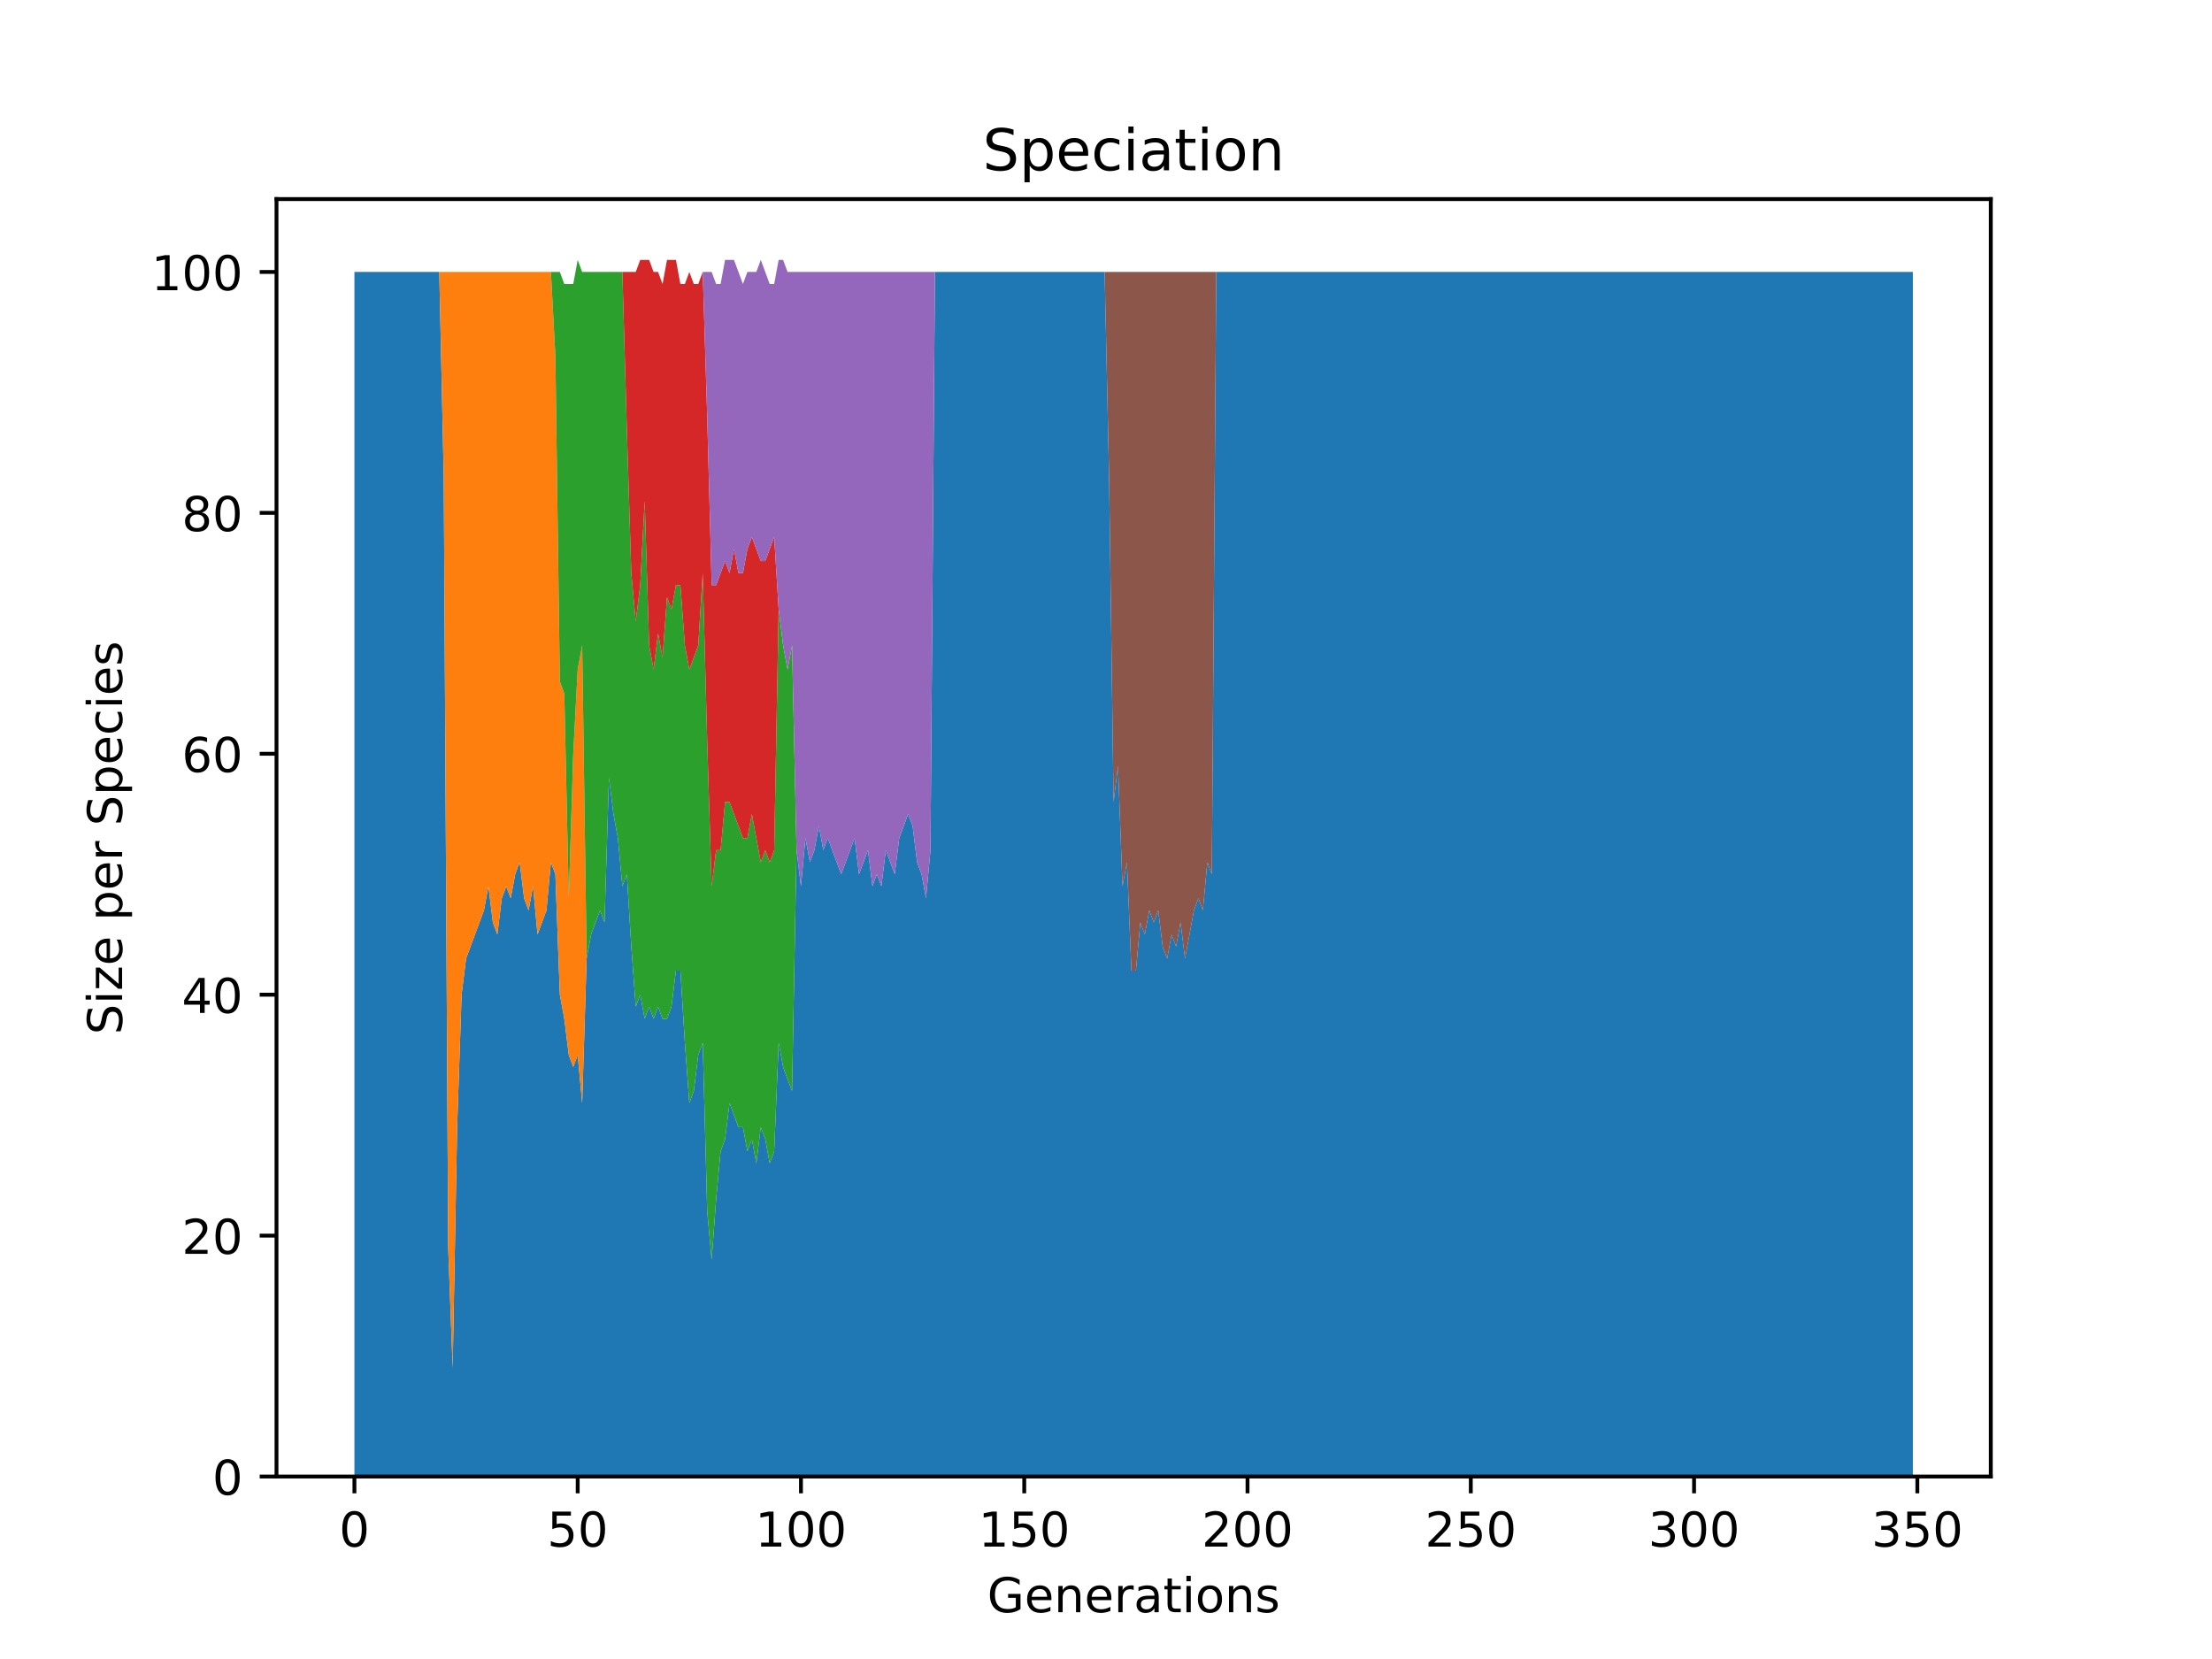 <?xml version="1.0" encoding="utf-8" standalone="no"?>
<!DOCTYPE svg PUBLIC "-//W3C//DTD SVG 1.1//EN"
  "http://www.w3.org/Graphics/SVG/1.1/DTD/svg11.dtd">
<!-- Created with matplotlib (https://matplotlib.org/) -->
<svg height="345.6pt" version="1.1" viewBox="0 0 460.8 345.6" width="460.8pt" xmlns="http://www.w3.org/2000/svg" xmlns:xlink="http://www.w3.org/1999/xlink">
 <defs>
  <style type="text/css">*{stroke-linecap:butt;stroke-linejoin:round;}</style>
 </defs>
 <g id="figure_1">
  <g id="patch_1">
   <path d="M 0 345.6 
L 460.8 345.6 
L 460.8 0 
L 0 0 
z
" style="fill:#ffffff;"/>
  </g>
  <g id="axes_1">
   <g id="patch_2">
    <path d="M 57.6 307.584 
L 414.72 307.584 
L 414.72 41.472 
L 57.6 41.472 
z
" style="fill:#ffffff;"/>
   </g>
   <g id="PolyCollection_1">
    <path clip-path="url(#pe75bc38c91)" d="M 73.833 56.653 
L 73.833 307.584 
L 74.763 307.584 
L 75.693 307.584 
L 76.623 307.584 
L 77.554 307.584 
L 78.484 307.584 
L 79.414 307.584 
L 80.344 307.584 
L 81.275 307.584 
L 82.205 307.584 
L 83.135 307.584 
L 84.065 307.584 
L 84.996 307.584 
L 85.926 307.584 
L 86.856 307.584 
L 87.786 307.584 
L 88.717 307.584 
L 89.647 307.584 
L 90.577 307.584 
L 91.507 307.584 
L 92.438 307.584 
L 93.368 307.584 
L 94.298 307.584 
L 95.228 307.584 
L 96.159 307.584 
L 97.089 307.584 
L 98.019 307.584 
L 98.949 307.584 
L 99.88 307.584 
L 100.81 307.584 
L 101.74 307.584 
L 102.67 307.584 
L 103.6 307.584 
L 104.531 307.584 
L 105.461 307.584 
L 106.391 307.584 
L 107.321 307.584 
L 108.252 307.584 
L 109.182 307.584 
L 110.112 307.584 
L 111.042 307.584 
L 111.973 307.584 
L 112.903 307.584 
L 113.833 307.584 
L 114.763 307.584 
L 115.694 307.584 
L 116.624 307.584 
L 117.554 307.584 
L 118.484 307.584 
L 119.415 307.584 
L 120.345 307.584 
L 121.275 307.584 
L 122.205 307.584 
L 123.136 307.584 
L 124.066 307.584 
L 124.996 307.584 
L 125.926 307.584 
L 126.857 307.584 
L 127.787 307.584 
L 128.717 307.584 
L 129.647 307.584 
L 130.578 307.584 
L 131.508 307.584 
L 132.438 307.584 
L 133.368 307.584 
L 134.298 307.584 
L 135.229 307.584 
L 136.159 307.584 
L 137.089 307.584 
L 138.019 307.584 
L 138.95 307.584 
L 139.88 307.584 
L 140.81 307.584 
L 141.74 307.584 
L 142.671 307.584 
L 143.601 307.584 
L 144.531 307.584 
L 145.461 307.584 
L 146.392 307.584 
L 147.322 307.584 
L 148.252 307.584 
L 149.182 307.584 
L 150.113 307.584 
L 151.043 307.584 
L 151.973 307.584 
L 152.903 307.584 
L 153.834 307.584 
L 154.764 307.584 
L 155.694 307.584 
L 156.624 307.584 
L 157.555 307.584 
L 158.485 307.584 
L 159.415 307.584 
L 160.345 307.584 
L 161.275 307.584 
L 162.206 307.584 
L 163.136 307.584 
L 164.066 307.584 
L 164.996 307.584 
L 165.927 307.584 
L 166.857 307.584 
L 167.787 307.584 
L 168.717 307.584 
L 169.648 307.584 
L 170.578 307.584 
L 171.508 307.584 
L 172.438 307.584 
L 173.369 307.584 
L 174.299 307.584 
L 175.229 307.584 
L 176.159 307.584 
L 177.09 307.584 
L 178.02 307.584 
L 178.95 307.584 
L 179.88 307.584 
L 180.811 307.584 
L 181.741 307.584 
L 182.671 307.584 
L 183.601 307.584 
L 184.532 307.584 
L 185.462 307.584 
L 186.392 307.584 
L 187.322 307.584 
L 188.253 307.584 
L 189.183 307.584 
L 190.113 307.584 
L 191.043 307.584 
L 191.973 307.584 
L 192.904 307.584 
L 193.834 307.584 
L 194.764 307.584 
L 195.694 307.584 
L 196.625 307.584 
L 197.555 307.584 
L 198.485 307.584 
L 199.415 307.584 
L 200.346 307.584 
L 201.276 307.584 
L 202.206 307.584 
L 203.136 307.584 
L 204.067 307.584 
L 204.997 307.584 
L 205.927 307.584 
L 206.857 307.584 
L 207.788 307.584 
L 208.718 307.584 
L 209.648 307.584 
L 210.578 307.584 
L 211.509 307.584 
L 212.439 307.584 
L 213.369 307.584 
L 214.299 307.584 
L 215.23 307.584 
L 216.16 307.584 
L 217.09 307.584 
L 218.02 307.584 
L 218.951 307.584 
L 219.881 307.584 
L 220.811 307.584 
L 221.741 307.584 
L 222.671 307.584 
L 223.602 307.584 
L 224.532 307.584 
L 225.462 307.584 
L 226.392 307.584 
L 227.323 307.584 
L 228.253 307.584 
L 229.183 307.584 
L 230.113 307.584 
L 231.044 307.584 
L 231.974 307.584 
L 232.904 307.584 
L 233.834 307.584 
L 234.765 307.584 
L 235.695 307.584 
L 236.625 307.584 
L 237.555 307.584 
L 238.486 307.584 
L 239.416 307.584 
L 240.346 307.584 
L 241.276 307.584 
L 242.207 307.584 
L 243.137 307.584 
L 244.067 307.584 
L 244.997 307.584 
L 245.928 307.584 
L 246.858 307.584 
L 247.788 307.584 
L 248.718 307.584 
L 249.649 307.584 
L 250.579 307.584 
L 251.509 307.584 
L 252.439 307.584 
L 253.369 307.584 
L 254.3 307.584 
L 255.23 307.584 
L 256.16 307.584 
L 257.09 307.584 
L 258.021 307.584 
L 258.951 307.584 
L 259.881 307.584 
L 260.811 307.584 
L 261.742 307.584 
L 262.672 307.584 
L 263.602 307.584 
L 264.532 307.584 
L 265.463 307.584 
L 266.393 307.584 
L 267.323 307.584 
L 268.253 307.584 
L 269.184 307.584 
L 270.114 307.584 
L 271.044 307.584 
L 271.974 307.584 
L 272.905 307.584 
L 273.835 307.584 
L 274.765 307.584 
L 275.695 307.584 
L 276.626 307.584 
L 277.556 307.584 
L 278.486 307.584 
L 279.416 307.584 
L 280.347 307.584 
L 281.277 307.584 
L 282.207 307.584 
L 283.137 307.584 
L 284.067 307.584 
L 284.998 307.584 
L 285.928 307.584 
L 286.858 307.584 
L 287.788 307.584 
L 288.719 307.584 
L 289.649 307.584 
L 290.579 307.584 
L 291.509 307.584 
L 292.44 307.584 
L 293.37 307.584 
L 294.3 307.584 
L 295.23 307.584 
L 296.161 307.584 
L 297.091 307.584 
L 298.021 307.584 
L 298.951 307.584 
L 299.882 307.584 
L 300.812 307.584 
L 301.742 307.584 
L 302.672 307.584 
L 303.603 307.584 
L 304.533 307.584 
L 305.463 307.584 
L 306.393 307.584 
L 307.324 307.584 
L 308.254 307.584 
L 309.184 307.584 
L 310.114 307.584 
L 311.045 307.584 
L 311.975 307.584 
L 312.905 307.584 
L 313.835 307.584 
L 314.765 307.584 
L 315.696 307.584 
L 316.626 307.584 
L 317.556 307.584 
L 318.486 307.584 
L 319.417 307.584 
L 320.347 307.584 
L 321.277 307.584 
L 322.207 307.584 
L 323.138 307.584 
L 324.068 307.584 
L 324.998 307.584 
L 325.928 307.584 
L 326.859 307.584 
L 327.789 307.584 
L 328.719 307.584 
L 329.649 307.584 
L 330.58 307.584 
L 331.51 307.584 
L 332.44 307.584 
L 333.37 307.584 
L 334.301 307.584 
L 335.231 307.584 
L 336.161 307.584 
L 337.091 307.584 
L 338.022 307.584 
L 338.952 307.584 
L 339.882 307.584 
L 340.812 307.584 
L 341.742 307.584 
L 342.673 307.584 
L 343.603 307.584 
L 344.533 307.584 
L 345.463 307.584 
L 346.394 307.584 
L 347.324 307.584 
L 348.254 307.584 
L 349.184 307.584 
L 350.115 307.584 
L 351.045 307.584 
L 351.975 307.584 
L 352.905 307.584 
L 353.836 307.584 
L 354.766 307.584 
L 355.696 307.584 
L 356.626 307.584 
L 357.557 307.584 
L 358.487 307.584 
L 359.417 307.584 
L 360.347 307.584 
L 361.278 307.584 
L 362.208 307.584 
L 363.138 307.584 
L 364.068 307.584 
L 364.999 307.584 
L 365.929 307.584 
L 366.859 307.584 
L 367.789 307.584 
L 368.72 307.584 
L 369.65 307.584 
L 370.58 307.584 
L 371.51 307.584 
L 372.44 307.584 
L 373.371 307.584 
L 374.301 307.584 
L 375.231 307.584 
L 376.161 307.584 
L 377.092 307.584 
L 378.022 307.584 
L 378.952 307.584 
L 379.882 307.584 
L 380.813 307.584 
L 381.743 307.584 
L 382.673 307.584 
L 383.603 307.584 
L 384.534 307.584 
L 385.464 307.584 
L 386.394 307.584 
L 387.324 307.584 
L 388.255 307.584 
L 389.185 307.584 
L 390.115 307.584 
L 391.045 307.584 
L 391.976 307.584 
L 392.906 307.584 
L 393.836 307.584 
L 394.766 307.584 
L 395.697 307.584 
L 396.627 307.584 
L 397.557 307.584 
L 398.487 307.584 
L 398.487 56.653 
L 398.487 56.653 
L 397.557 56.653 
L 396.627 56.653 
L 395.697 56.653 
L 394.766 56.653 
L 393.836 56.653 
L 392.906 56.653 
L 391.976 56.653 
L 391.045 56.653 
L 390.115 56.653 
L 389.185 56.653 
L 388.255 56.653 
L 387.324 56.653 
L 386.394 56.653 
L 385.464 56.653 
L 384.534 56.653 
L 383.603 56.653 
L 382.673 56.653 
L 381.743 56.653 
L 380.813 56.653 
L 379.882 56.653 
L 378.952 56.653 
L 378.022 56.653 
L 377.092 56.653 
L 376.161 56.653 
L 375.231 56.653 
L 374.301 56.653 
L 373.371 56.653 
L 372.44 56.653 
L 371.51 56.653 
L 370.58 56.653 
L 369.65 56.653 
L 368.72 56.653 
L 367.789 56.653 
L 366.859 56.653 
L 365.929 56.653 
L 364.999 56.653 
L 364.068 56.653 
L 363.138 56.653 
L 362.208 56.653 
L 361.278 56.653 
L 360.347 56.653 
L 359.417 56.653 
L 358.487 56.653 
L 357.557 56.653 
L 356.626 56.653 
L 355.696 56.653 
L 354.766 56.653 
L 353.836 56.653 
L 352.905 56.653 
L 351.975 56.653 
L 351.045 56.653 
L 350.115 56.653 
L 349.184 56.653 
L 348.254 56.653 
L 347.324 56.653 
L 346.394 56.653 
L 345.463 56.653 
L 344.533 56.653 
L 343.603 56.653 
L 342.673 56.653 
L 341.742 56.653 
L 340.812 56.653 
L 339.882 56.653 
L 338.952 56.653 
L 338.022 56.653 
L 337.091 56.653 
L 336.161 56.653 
L 335.231 56.653 
L 334.301 56.653 
L 333.37 56.653 
L 332.44 56.653 
L 331.51 56.653 
L 330.58 56.653 
L 329.649 56.653 
L 328.719 56.653 
L 327.789 56.653 
L 326.859 56.653 
L 325.928 56.653 
L 324.998 56.653 
L 324.068 56.653 
L 323.138 56.653 
L 322.207 56.653 
L 321.277 56.653 
L 320.347 56.653 
L 319.417 56.653 
L 318.486 56.653 
L 317.556 56.653 
L 316.626 56.653 
L 315.696 56.653 
L 314.765 56.653 
L 313.835 56.653 
L 312.905 56.653 
L 311.975 56.653 
L 311.045 56.653 
L 310.114 56.653 
L 309.184 56.653 
L 308.254 56.653 
L 307.324 56.653 
L 306.393 56.653 
L 305.463 56.653 
L 304.533 56.653 
L 303.603 56.653 
L 302.672 56.653 
L 301.742 56.653 
L 300.812 56.653 
L 299.882 56.653 
L 298.951 56.653 
L 298.021 56.653 
L 297.091 56.653 
L 296.161 56.653 
L 295.23 56.653 
L 294.3 56.653 
L 293.37 56.653 
L 292.44 56.653 
L 291.509 56.653 
L 290.579 56.653 
L 289.649 56.653 
L 288.719 56.653 
L 287.788 56.653 
L 286.858 56.653 
L 285.928 56.653 
L 284.998 56.653 
L 284.067 56.653 
L 283.137 56.653 
L 282.207 56.653 
L 281.277 56.653 
L 280.347 56.653 
L 279.416 56.653 
L 278.486 56.653 
L 277.556 56.653 
L 276.626 56.653 
L 275.695 56.653 
L 274.765 56.653 
L 273.835 56.653 
L 272.905 56.653 
L 271.974 56.653 
L 271.044 56.653 
L 270.114 56.653 
L 269.184 56.653 
L 268.253 56.653 
L 267.323 56.653 
L 266.393 56.653 
L 265.463 56.653 
L 264.532 56.653 
L 263.602 56.653 
L 262.672 56.653 
L 261.742 56.653 
L 260.811 56.653 
L 259.881 56.653 
L 258.951 56.653 
L 258.021 56.653 
L 257.09 56.653 
L 256.16 56.653 
L 255.23 56.653 
L 254.3 56.653 
L 253.369 56.653 
L 252.439 182.119 
L 251.509 179.609 
L 250.579 189.647 
L 249.649 187.137 
L 248.718 189.647 
L 247.788 194.665 
L 246.858 199.684 
L 245.928 192.156 
L 244.997 197.174 
L 244.067 194.665 
L 243.137 199.684 
L 242.207 197.174 
L 241.276 189.647 
L 240.346 192.156 
L 239.416 189.647 
L 238.486 194.665 
L 237.555 192.156 
L 236.625 202.193 
L 235.695 202.193 
L 234.765 179.609 
L 233.834 184.628 
L 232.904 159.535 
L 231.974 167.063 
L 231.044 99.312 
L 230.113 56.653 
L 229.183 56.653 
L 228.253 56.653 
L 227.323 56.653 
L 226.392 56.653 
L 225.462 56.653 
L 224.532 56.653 
L 223.602 56.653 
L 222.671 56.653 
L 221.741 56.653 
L 220.811 56.653 
L 219.881 56.653 
L 218.951 56.653 
L 218.02 56.653 
L 217.09 56.653 
L 216.16 56.653 
L 215.23 56.653 
L 214.299 56.653 
L 213.369 56.653 
L 212.439 56.653 
L 211.509 56.653 
L 210.578 56.653 
L 209.648 56.653 
L 208.718 56.653 
L 207.788 56.653 
L 206.857 56.653 
L 205.927 56.653 
L 204.997 56.653 
L 204.067 56.653 
L 203.136 56.653 
L 202.206 56.653 
L 201.276 56.653 
L 200.346 56.653 
L 199.415 56.653 
L 198.485 56.653 
L 197.555 56.653 
L 196.625 56.653 
L 195.694 56.653 
L 194.764 56.653 
L 193.834 177.1 
L 192.904 187.137 
L 191.973 182.119 
L 191.043 179.609 
L 190.113 172.081 
L 189.183 169.572 
L 188.253 172.081 
L 187.322 174.591 
L 186.392 182.119 
L 185.462 179.609 
L 184.532 177.1 
L 183.601 184.628 
L 182.671 182.119 
L 181.741 184.628 
L 180.811 177.1 
L 179.88 179.609 
L 178.95 182.119 
L 178.02 174.591 
L 177.09 177.1 
L 176.159 179.609 
L 175.229 182.119 
L 174.299 179.609 
L 173.369 177.1 
L 172.438 174.591 
L 171.508 177.1 
L 170.578 172.081 
L 169.648 177.1 
L 168.717 179.609 
L 167.787 174.591 
L 166.857 184.628 
L 165.927 177.1 
L 164.996 227.286 
L 164.066 224.777 
L 163.136 222.268 
L 162.206 217.249 
L 161.275 239.833 
L 160.345 242.342 
L 159.415 237.323 
L 158.485 234.814 
L 157.555 242.342 
L 156.624 237.323 
L 155.694 239.833 
L 154.764 234.814 
L 153.834 234.814 
L 152.903 232.305 
L 151.973 229.795 
L 151.043 237.323 
L 150.113 239.833 
L 149.182 249.87 
L 148.252 262.416 
L 147.322 252.379 
L 146.392 217.249 
L 145.461 219.758 
L 144.531 227.286 
L 143.601 229.795 
L 142.671 217.249 
L 141.74 202.193 
L 140.81 202.193 
L 139.88 209.721 
L 138.95 212.23 
L 138.019 212.23 
L 137.089 209.721 
L 136.159 212.23 
L 135.229 209.721 
L 134.298 212.23 
L 133.368 207.212 
L 132.438 209.721 
L 131.508 197.174 
L 130.578 182.119 
L 129.647 184.628 
L 128.717 174.591 
L 127.787 169.572 
L 126.857 162.044 
L 125.926 192.156 
L 124.996 189.647 
L 124.066 192.156 
L 123.136 194.665 
L 122.205 199.684 
L 121.275 229.795 
L 120.345 219.758 
L 119.415 222.268 
L 118.484 219.758 
L 117.554 212.23 
L 116.624 207.212 
L 115.694 182.119 
L 114.763 179.609 
L 113.833 189.647 
L 112.903 192.156 
L 111.973 194.665 
L 111.042 184.628 
L 110.112 189.647 
L 109.182 187.137 
L 108.252 179.609 
L 107.321 182.119 
L 106.391 187.137 
L 105.461 184.628 
L 104.531 187.137 
L 103.6 194.665 
L 102.67 192.156 
L 101.74 184.628 
L 100.81 189.647 
L 99.88 192.156 
L 98.949 194.665 
L 98.019 197.174 
L 97.089 199.684 
L 96.159 207.212 
L 95.228 234.814 
L 94.298 285 
L 93.368 259.907 
L 92.438 99.312 
L 91.507 56.653 
L 90.577 56.653 
L 89.647 56.653 
L 88.717 56.653 
L 87.786 56.653 
L 86.856 56.653 
L 85.926 56.653 
L 84.996 56.653 
L 84.065 56.653 
L 83.135 56.653 
L 82.205 56.653 
L 81.275 56.653 
L 80.344 56.653 
L 79.414 56.653 
L 78.484 56.653 
L 77.554 56.653 
L 76.623 56.653 
L 75.693 56.653 
L 74.763 56.653 
L 73.833 56.653 
z
" style="fill:#1f77b4;"/>
   </g>
   <g id="PolyCollection_2">
    <path clip-path="url(#pe75bc38c91)" d="M 73.833 56.653 
L 73.833 56.653 
L 74.763 56.653 
L 75.693 56.653 
L 76.623 56.653 
L 77.554 56.653 
L 78.484 56.653 
L 79.414 56.653 
L 80.344 56.653 
L 81.275 56.653 
L 82.205 56.653 
L 83.135 56.653 
L 84.065 56.653 
L 84.996 56.653 
L 85.926 56.653 
L 86.856 56.653 
L 87.786 56.653 
L 88.717 56.653 
L 89.647 56.653 
L 90.577 56.653 
L 91.507 56.653 
L 92.438 99.312 
L 93.368 259.907 
L 94.298 285 
L 95.228 234.814 
L 96.159 207.212 
L 97.089 199.684 
L 98.019 197.174 
L 98.949 194.665 
L 99.88 192.156 
L 100.81 189.647 
L 101.74 184.628 
L 102.67 192.156 
L 103.6 194.665 
L 104.531 187.137 
L 105.461 184.628 
L 106.391 187.137 
L 107.321 182.119 
L 108.252 179.609 
L 109.182 187.137 
L 110.112 189.647 
L 111.042 184.628 
L 111.973 194.665 
L 112.903 192.156 
L 113.833 189.647 
L 114.763 179.609 
L 115.694 182.119 
L 116.624 207.212 
L 117.554 212.23 
L 118.484 219.758 
L 119.415 222.268 
L 120.345 219.758 
L 121.275 229.795 
L 122.205 199.684 
L 123.136 194.665 
L 124.066 192.156 
L 124.996 189.647 
L 125.926 192.156 
L 126.857 162.044 
L 127.787 169.572 
L 128.717 174.591 
L 129.647 184.628 
L 130.578 182.119 
L 131.508 197.174 
L 132.438 209.721 
L 133.368 207.212 
L 134.298 212.23 
L 135.229 209.721 
L 136.159 212.23 
L 137.089 209.721 
L 138.019 212.23 
L 138.95 212.23 
L 139.88 209.721 
L 140.81 202.193 
L 141.74 202.193 
L 142.671 217.249 
L 143.601 229.795 
L 144.531 227.286 
L 145.461 219.758 
L 146.392 217.249 
L 147.322 252.379 
L 148.252 262.416 
L 149.182 249.87 
L 150.113 239.833 
L 151.043 237.323 
L 151.973 229.795 
L 152.903 232.305 
L 153.834 234.814 
L 154.764 234.814 
L 155.694 239.833 
L 156.624 237.323 
L 157.555 242.342 
L 158.485 234.814 
L 159.415 237.323 
L 160.345 242.342 
L 161.275 239.833 
L 162.206 217.249 
L 163.136 222.268 
L 164.066 224.777 
L 164.996 227.286 
L 165.927 177.1 
L 166.857 184.628 
L 167.787 174.591 
L 168.717 179.609 
L 169.648 177.1 
L 170.578 172.081 
L 171.508 177.1 
L 172.438 174.591 
L 173.369 177.1 
L 174.299 179.609 
L 175.229 182.119 
L 176.159 179.609 
L 177.09 177.1 
L 178.02 174.591 
L 178.95 182.119 
L 179.88 179.609 
L 180.811 177.1 
L 181.741 184.628 
L 182.671 182.119 
L 183.601 184.628 
L 184.532 177.1 
L 185.462 179.609 
L 186.392 182.119 
L 187.322 174.591 
L 188.253 172.081 
L 189.183 169.572 
L 190.113 172.081 
L 191.043 179.609 
L 191.973 182.119 
L 192.904 187.137 
L 193.834 177.1 
L 194.764 56.653 
L 195.694 56.653 
L 196.625 56.653 
L 197.555 56.653 
L 198.485 56.653 
L 199.415 56.653 
L 200.346 56.653 
L 201.276 56.653 
L 202.206 56.653 
L 203.136 56.653 
L 204.067 56.653 
L 204.997 56.653 
L 205.927 56.653 
L 206.857 56.653 
L 207.788 56.653 
L 208.718 56.653 
L 209.648 56.653 
L 210.578 56.653 
L 211.509 56.653 
L 212.439 56.653 
L 213.369 56.653 
L 214.299 56.653 
L 215.23 56.653 
L 216.16 56.653 
L 217.09 56.653 
L 218.02 56.653 
L 218.951 56.653 
L 219.881 56.653 
L 220.811 56.653 
L 221.741 56.653 
L 222.671 56.653 
L 223.602 56.653 
L 224.532 56.653 
L 225.462 56.653 
L 226.392 56.653 
L 227.323 56.653 
L 228.253 56.653 
L 229.183 56.653 
L 230.113 56.653 
L 231.044 99.312 
L 231.974 167.063 
L 232.904 159.535 
L 233.834 184.628 
L 234.765 179.609 
L 235.695 202.193 
L 236.625 202.193 
L 237.555 192.156 
L 238.486 194.665 
L 239.416 189.647 
L 240.346 192.156 
L 241.276 189.647 
L 242.207 197.174 
L 243.137 199.684 
L 244.067 194.665 
L 244.997 197.174 
L 245.928 192.156 
L 246.858 199.684 
L 247.788 194.665 
L 248.718 189.647 
L 249.649 187.137 
L 250.579 189.647 
L 251.509 179.609 
L 252.439 182.119 
L 253.369 56.653 
L 254.3 56.653 
L 255.23 56.653 
L 256.16 56.653 
L 257.09 56.653 
L 258.021 56.653 
L 258.951 56.653 
L 259.881 56.653 
L 260.811 56.653 
L 261.742 56.653 
L 262.672 56.653 
L 263.602 56.653 
L 264.532 56.653 
L 265.463 56.653 
L 266.393 56.653 
L 267.323 56.653 
L 268.253 56.653 
L 269.184 56.653 
L 270.114 56.653 
L 271.044 56.653 
L 271.974 56.653 
L 272.905 56.653 
L 273.835 56.653 
L 274.765 56.653 
L 275.695 56.653 
L 276.626 56.653 
L 277.556 56.653 
L 278.486 56.653 
L 279.416 56.653 
L 280.347 56.653 
L 281.277 56.653 
L 282.207 56.653 
L 283.137 56.653 
L 284.067 56.653 
L 284.998 56.653 
L 285.928 56.653 
L 286.858 56.653 
L 287.788 56.653 
L 288.719 56.653 
L 289.649 56.653 
L 290.579 56.653 
L 291.509 56.653 
L 292.44 56.653 
L 293.37 56.653 
L 294.3 56.653 
L 295.23 56.653 
L 296.161 56.653 
L 297.091 56.653 
L 298.021 56.653 
L 298.951 56.653 
L 299.882 56.653 
L 300.812 56.653 
L 301.742 56.653 
L 302.672 56.653 
L 303.603 56.653 
L 304.533 56.653 
L 305.463 56.653 
L 306.393 56.653 
L 307.324 56.653 
L 308.254 56.653 
L 309.184 56.653 
L 310.114 56.653 
L 311.045 56.653 
L 311.975 56.653 
L 312.905 56.653 
L 313.835 56.653 
L 314.765 56.653 
L 315.696 56.653 
L 316.626 56.653 
L 317.556 56.653 
L 318.486 56.653 
L 319.417 56.653 
L 320.347 56.653 
L 321.277 56.653 
L 322.207 56.653 
L 323.138 56.653 
L 324.068 56.653 
L 324.998 56.653 
L 325.928 56.653 
L 326.859 56.653 
L 327.789 56.653 
L 328.719 56.653 
L 329.649 56.653 
L 330.58 56.653 
L 331.51 56.653 
L 332.44 56.653 
L 333.37 56.653 
L 334.301 56.653 
L 335.231 56.653 
L 336.161 56.653 
L 337.091 56.653 
L 338.022 56.653 
L 338.952 56.653 
L 339.882 56.653 
L 340.812 56.653 
L 341.742 56.653 
L 342.673 56.653 
L 343.603 56.653 
L 344.533 56.653 
L 345.463 56.653 
L 346.394 56.653 
L 347.324 56.653 
L 348.254 56.653 
L 349.184 56.653 
L 350.115 56.653 
L 351.045 56.653 
L 351.975 56.653 
L 352.905 56.653 
L 353.836 56.653 
L 354.766 56.653 
L 355.696 56.653 
L 356.626 56.653 
L 357.557 56.653 
L 358.487 56.653 
L 359.417 56.653 
L 360.347 56.653 
L 361.278 56.653 
L 362.208 56.653 
L 363.138 56.653 
L 364.068 56.653 
L 364.999 56.653 
L 365.929 56.653 
L 366.859 56.653 
L 367.789 56.653 
L 368.72 56.653 
L 369.65 56.653 
L 370.58 56.653 
L 371.51 56.653 
L 372.44 56.653 
L 373.371 56.653 
L 374.301 56.653 
L 375.231 56.653 
L 376.161 56.653 
L 377.092 56.653 
L 378.022 56.653 
L 378.952 56.653 
L 379.882 56.653 
L 380.813 56.653 
L 381.743 56.653 
L 382.673 56.653 
L 383.603 56.653 
L 384.534 56.653 
L 385.464 56.653 
L 386.394 56.653 
L 387.324 56.653 
L 388.255 56.653 
L 389.185 56.653 
L 390.115 56.653 
L 391.045 56.653 
L 391.976 56.653 
L 392.906 56.653 
L 393.836 56.653 
L 394.766 56.653 
L 395.697 56.653 
L 396.627 56.653 
L 397.557 56.653 
L 398.487 56.653 
L 398.487 56.653 
L 398.487 56.653 
L 397.557 56.653 
L 396.627 56.653 
L 395.697 56.653 
L 394.766 56.653 
L 393.836 56.653 
L 392.906 56.653 
L 391.976 56.653 
L 391.045 56.653 
L 390.115 56.653 
L 389.185 56.653 
L 388.255 56.653 
L 387.324 56.653 
L 386.394 56.653 
L 385.464 56.653 
L 384.534 56.653 
L 383.603 56.653 
L 382.673 56.653 
L 381.743 56.653 
L 380.813 56.653 
L 379.882 56.653 
L 378.952 56.653 
L 378.022 56.653 
L 377.092 56.653 
L 376.161 56.653 
L 375.231 56.653 
L 374.301 56.653 
L 373.371 56.653 
L 372.44 56.653 
L 371.51 56.653 
L 370.58 56.653 
L 369.65 56.653 
L 368.72 56.653 
L 367.789 56.653 
L 366.859 56.653 
L 365.929 56.653 
L 364.999 56.653 
L 364.068 56.653 
L 363.138 56.653 
L 362.208 56.653 
L 361.278 56.653 
L 360.347 56.653 
L 359.417 56.653 
L 358.487 56.653 
L 357.557 56.653 
L 356.626 56.653 
L 355.696 56.653 
L 354.766 56.653 
L 353.836 56.653 
L 352.905 56.653 
L 351.975 56.653 
L 351.045 56.653 
L 350.115 56.653 
L 349.184 56.653 
L 348.254 56.653 
L 347.324 56.653 
L 346.394 56.653 
L 345.463 56.653 
L 344.533 56.653 
L 343.603 56.653 
L 342.673 56.653 
L 341.742 56.653 
L 340.812 56.653 
L 339.882 56.653 
L 338.952 56.653 
L 338.022 56.653 
L 337.091 56.653 
L 336.161 56.653 
L 335.231 56.653 
L 334.301 56.653 
L 333.37 56.653 
L 332.44 56.653 
L 331.51 56.653 
L 330.58 56.653 
L 329.649 56.653 
L 328.719 56.653 
L 327.789 56.653 
L 326.859 56.653 
L 325.928 56.653 
L 324.998 56.653 
L 324.068 56.653 
L 323.138 56.653 
L 322.207 56.653 
L 321.277 56.653 
L 320.347 56.653 
L 319.417 56.653 
L 318.486 56.653 
L 317.556 56.653 
L 316.626 56.653 
L 315.696 56.653 
L 314.765 56.653 
L 313.835 56.653 
L 312.905 56.653 
L 311.975 56.653 
L 311.045 56.653 
L 310.114 56.653 
L 309.184 56.653 
L 308.254 56.653 
L 307.324 56.653 
L 306.393 56.653 
L 305.463 56.653 
L 304.533 56.653 
L 303.603 56.653 
L 302.672 56.653 
L 301.742 56.653 
L 300.812 56.653 
L 299.882 56.653 
L 298.951 56.653 
L 298.021 56.653 
L 297.091 56.653 
L 296.161 56.653 
L 295.23 56.653 
L 294.3 56.653 
L 293.37 56.653 
L 292.44 56.653 
L 291.509 56.653 
L 290.579 56.653 
L 289.649 56.653 
L 288.719 56.653 
L 287.788 56.653 
L 286.858 56.653 
L 285.928 56.653 
L 284.998 56.653 
L 284.067 56.653 
L 283.137 56.653 
L 282.207 56.653 
L 281.277 56.653 
L 280.347 56.653 
L 279.416 56.653 
L 278.486 56.653 
L 277.556 56.653 
L 276.626 56.653 
L 275.695 56.653 
L 274.765 56.653 
L 273.835 56.653 
L 272.905 56.653 
L 271.974 56.653 
L 271.044 56.653 
L 270.114 56.653 
L 269.184 56.653 
L 268.253 56.653 
L 267.323 56.653 
L 266.393 56.653 
L 265.463 56.653 
L 264.532 56.653 
L 263.602 56.653 
L 262.672 56.653 
L 261.742 56.653 
L 260.811 56.653 
L 259.881 56.653 
L 258.951 56.653 
L 258.021 56.653 
L 257.09 56.653 
L 256.16 56.653 
L 255.23 56.653 
L 254.3 56.653 
L 253.369 56.653 
L 252.439 182.119 
L 251.509 179.609 
L 250.579 189.647 
L 249.649 187.137 
L 248.718 189.647 
L 247.788 194.665 
L 246.858 199.684 
L 245.928 192.156 
L 244.997 197.174 
L 244.067 194.665 
L 243.137 199.684 
L 242.207 197.174 
L 241.276 189.647 
L 240.346 192.156 
L 239.416 189.647 
L 238.486 194.665 
L 237.555 192.156 
L 236.625 202.193 
L 235.695 202.193 
L 234.765 179.609 
L 233.834 184.628 
L 232.904 159.535 
L 231.974 167.063 
L 231.044 99.312 
L 230.113 56.653 
L 229.183 56.653 
L 228.253 56.653 
L 227.323 56.653 
L 226.392 56.653 
L 225.462 56.653 
L 224.532 56.653 
L 223.602 56.653 
L 222.671 56.653 
L 221.741 56.653 
L 220.811 56.653 
L 219.881 56.653 
L 218.951 56.653 
L 218.02 56.653 
L 217.09 56.653 
L 216.16 56.653 
L 215.23 56.653 
L 214.299 56.653 
L 213.369 56.653 
L 212.439 56.653 
L 211.509 56.653 
L 210.578 56.653 
L 209.648 56.653 
L 208.718 56.653 
L 207.788 56.653 
L 206.857 56.653 
L 205.927 56.653 
L 204.997 56.653 
L 204.067 56.653 
L 203.136 56.653 
L 202.206 56.653 
L 201.276 56.653 
L 200.346 56.653 
L 199.415 56.653 
L 198.485 56.653 
L 197.555 56.653 
L 196.625 56.653 
L 195.694 56.653 
L 194.764 56.653 
L 193.834 177.1 
L 192.904 187.137 
L 191.973 182.119 
L 191.043 179.609 
L 190.113 172.081 
L 189.183 169.572 
L 188.253 172.081 
L 187.322 174.591 
L 186.392 182.119 
L 185.462 179.609 
L 184.532 177.1 
L 183.601 184.628 
L 182.671 182.119 
L 181.741 184.628 
L 180.811 177.1 
L 179.88 179.609 
L 178.95 182.119 
L 178.02 174.591 
L 177.09 177.1 
L 176.159 179.609 
L 175.229 182.119 
L 174.299 179.609 
L 173.369 177.1 
L 172.438 174.591 
L 171.508 177.1 
L 170.578 172.081 
L 169.648 177.1 
L 168.717 179.609 
L 167.787 174.591 
L 166.857 184.628 
L 165.927 177.1 
L 164.996 227.286 
L 164.066 224.777 
L 163.136 222.268 
L 162.206 217.249 
L 161.275 239.833 
L 160.345 242.342 
L 159.415 237.323 
L 158.485 234.814 
L 157.555 242.342 
L 156.624 237.323 
L 155.694 239.833 
L 154.764 234.814 
L 153.834 234.814 
L 152.903 232.305 
L 151.973 229.795 
L 151.043 237.323 
L 150.113 239.833 
L 149.182 249.87 
L 148.252 262.416 
L 147.322 252.379 
L 146.392 217.249 
L 145.461 219.758 
L 144.531 227.286 
L 143.601 229.795 
L 142.671 217.249 
L 141.74 202.193 
L 140.81 202.193 
L 139.88 209.721 
L 138.95 212.23 
L 138.019 212.23 
L 137.089 209.721 
L 136.159 212.23 
L 135.229 209.721 
L 134.298 212.23 
L 133.368 207.212 
L 132.438 209.721 
L 131.508 197.174 
L 130.578 182.119 
L 129.647 184.628 
L 128.717 174.591 
L 127.787 169.572 
L 126.857 162.044 
L 125.926 192.156 
L 124.996 189.647 
L 124.066 192.156 
L 123.136 194.665 
L 122.205 199.684 
L 121.275 134.442 
L 120.345 139.46 
L 119.415 157.026 
L 118.484 187.137 
L 117.554 144.479 
L 116.624 141.97 
L 115.694 74.218 
L 114.763 56.653 
L 113.833 56.653 
L 112.903 56.653 
L 111.973 56.653 
L 111.042 56.653 
L 110.112 56.653 
L 109.182 56.653 
L 108.252 56.653 
L 107.321 56.653 
L 106.391 56.653 
L 105.461 56.653 
L 104.531 56.653 
L 103.6 56.653 
L 102.67 56.653 
L 101.74 56.653 
L 100.81 56.653 
L 99.88 56.653 
L 98.949 56.653 
L 98.019 56.653 
L 97.089 56.653 
L 96.159 56.653 
L 95.228 56.653 
L 94.298 56.653 
L 93.368 56.653 
L 92.438 56.653 
L 91.507 56.653 
L 90.577 56.653 
L 89.647 56.653 
L 88.717 56.653 
L 87.786 56.653 
L 86.856 56.653 
L 85.926 56.653 
L 84.996 56.653 
L 84.065 56.653 
L 83.135 56.653 
L 82.205 56.653 
L 81.275 56.653 
L 80.344 56.653 
L 79.414 56.653 
L 78.484 56.653 
L 77.554 56.653 
L 76.623 56.653 
L 75.693 56.653 
L 74.763 56.653 
L 73.833 56.653 
z
" style="fill:#ff7f0e;"/>
   </g>
   <g id="PolyCollection_3">
    <path clip-path="url(#pe75bc38c91)" d="M 73.833 56.653 
L 73.833 56.653 
L 74.763 56.653 
L 75.693 56.653 
L 76.623 56.653 
L 77.554 56.653 
L 78.484 56.653 
L 79.414 56.653 
L 80.344 56.653 
L 81.275 56.653 
L 82.205 56.653 
L 83.135 56.653 
L 84.065 56.653 
L 84.996 56.653 
L 85.926 56.653 
L 86.856 56.653 
L 87.786 56.653 
L 88.717 56.653 
L 89.647 56.653 
L 90.577 56.653 
L 91.507 56.653 
L 92.438 56.653 
L 93.368 56.653 
L 94.298 56.653 
L 95.228 56.653 
L 96.159 56.653 
L 97.089 56.653 
L 98.019 56.653 
L 98.949 56.653 
L 99.88 56.653 
L 100.81 56.653 
L 101.74 56.653 
L 102.67 56.653 
L 103.6 56.653 
L 104.531 56.653 
L 105.461 56.653 
L 106.391 56.653 
L 107.321 56.653 
L 108.252 56.653 
L 109.182 56.653 
L 110.112 56.653 
L 111.042 56.653 
L 111.973 56.653 
L 112.903 56.653 
L 113.833 56.653 
L 114.763 56.653 
L 115.694 74.218 
L 116.624 141.97 
L 117.554 144.479 
L 118.484 187.137 
L 119.415 157.026 
L 120.345 139.46 
L 121.275 134.442 
L 122.205 199.684 
L 123.136 194.665 
L 124.066 192.156 
L 124.996 189.647 
L 125.926 192.156 
L 126.857 162.044 
L 127.787 169.572 
L 128.717 174.591 
L 129.647 184.628 
L 130.578 182.119 
L 131.508 197.174 
L 132.438 209.721 
L 133.368 207.212 
L 134.298 212.23 
L 135.229 209.721 
L 136.159 212.23 
L 137.089 209.721 
L 138.019 212.23 
L 138.95 212.23 
L 139.88 209.721 
L 140.81 202.193 
L 141.74 202.193 
L 142.671 217.249 
L 143.601 229.795 
L 144.531 227.286 
L 145.461 219.758 
L 146.392 217.249 
L 147.322 252.379 
L 148.252 262.416 
L 149.182 249.87 
L 150.113 239.833 
L 151.043 237.323 
L 151.973 229.795 
L 152.903 232.305 
L 153.834 234.814 
L 154.764 234.814 
L 155.694 239.833 
L 156.624 237.323 
L 157.555 242.342 
L 158.485 234.814 
L 159.415 237.323 
L 160.345 242.342 
L 161.275 239.833 
L 162.206 217.249 
L 163.136 222.268 
L 164.066 224.777 
L 164.996 227.286 
L 165.927 177.1 
L 166.857 184.628 
L 167.787 174.591 
L 168.717 179.609 
L 169.648 177.1 
L 170.578 172.081 
L 171.508 177.1 
L 172.438 174.591 
L 173.369 177.1 
L 174.299 179.609 
L 175.229 182.119 
L 176.159 179.609 
L 177.09 177.1 
L 178.02 174.591 
L 178.95 182.119 
L 179.88 179.609 
L 180.811 177.1 
L 181.741 184.628 
L 182.671 182.119 
L 183.601 184.628 
L 184.532 177.1 
L 185.462 179.609 
L 186.392 182.119 
L 187.322 174.591 
L 188.253 172.081 
L 189.183 169.572 
L 190.113 172.081 
L 191.043 179.609 
L 191.973 182.119 
L 192.904 187.137 
L 193.834 177.1 
L 194.764 56.653 
L 195.694 56.653 
L 196.625 56.653 
L 197.555 56.653 
L 198.485 56.653 
L 199.415 56.653 
L 200.346 56.653 
L 201.276 56.653 
L 202.206 56.653 
L 203.136 56.653 
L 204.067 56.653 
L 204.997 56.653 
L 205.927 56.653 
L 206.857 56.653 
L 207.788 56.653 
L 208.718 56.653 
L 209.648 56.653 
L 210.578 56.653 
L 211.509 56.653 
L 212.439 56.653 
L 213.369 56.653 
L 214.299 56.653 
L 215.23 56.653 
L 216.16 56.653 
L 217.09 56.653 
L 218.02 56.653 
L 218.951 56.653 
L 219.881 56.653 
L 220.811 56.653 
L 221.741 56.653 
L 222.671 56.653 
L 223.602 56.653 
L 224.532 56.653 
L 225.462 56.653 
L 226.392 56.653 
L 227.323 56.653 
L 228.253 56.653 
L 229.183 56.653 
L 230.113 56.653 
L 231.044 99.312 
L 231.974 167.063 
L 232.904 159.535 
L 233.834 184.628 
L 234.765 179.609 
L 235.695 202.193 
L 236.625 202.193 
L 237.555 192.156 
L 238.486 194.665 
L 239.416 189.647 
L 240.346 192.156 
L 241.276 189.647 
L 242.207 197.174 
L 243.137 199.684 
L 244.067 194.665 
L 244.997 197.174 
L 245.928 192.156 
L 246.858 199.684 
L 247.788 194.665 
L 248.718 189.647 
L 249.649 187.137 
L 250.579 189.647 
L 251.509 179.609 
L 252.439 182.119 
L 253.369 56.653 
L 254.3 56.653 
L 255.23 56.653 
L 256.16 56.653 
L 257.09 56.653 
L 258.021 56.653 
L 258.951 56.653 
L 259.881 56.653 
L 260.811 56.653 
L 261.742 56.653 
L 262.672 56.653 
L 263.602 56.653 
L 264.532 56.653 
L 265.463 56.653 
L 266.393 56.653 
L 267.323 56.653 
L 268.253 56.653 
L 269.184 56.653 
L 270.114 56.653 
L 271.044 56.653 
L 271.974 56.653 
L 272.905 56.653 
L 273.835 56.653 
L 274.765 56.653 
L 275.695 56.653 
L 276.626 56.653 
L 277.556 56.653 
L 278.486 56.653 
L 279.416 56.653 
L 280.347 56.653 
L 281.277 56.653 
L 282.207 56.653 
L 283.137 56.653 
L 284.067 56.653 
L 284.998 56.653 
L 285.928 56.653 
L 286.858 56.653 
L 287.788 56.653 
L 288.719 56.653 
L 289.649 56.653 
L 290.579 56.653 
L 291.509 56.653 
L 292.44 56.653 
L 293.37 56.653 
L 294.3 56.653 
L 295.23 56.653 
L 296.161 56.653 
L 297.091 56.653 
L 298.021 56.653 
L 298.951 56.653 
L 299.882 56.653 
L 300.812 56.653 
L 301.742 56.653 
L 302.672 56.653 
L 303.603 56.653 
L 304.533 56.653 
L 305.463 56.653 
L 306.393 56.653 
L 307.324 56.653 
L 308.254 56.653 
L 309.184 56.653 
L 310.114 56.653 
L 311.045 56.653 
L 311.975 56.653 
L 312.905 56.653 
L 313.835 56.653 
L 314.765 56.653 
L 315.696 56.653 
L 316.626 56.653 
L 317.556 56.653 
L 318.486 56.653 
L 319.417 56.653 
L 320.347 56.653 
L 321.277 56.653 
L 322.207 56.653 
L 323.138 56.653 
L 324.068 56.653 
L 324.998 56.653 
L 325.928 56.653 
L 326.859 56.653 
L 327.789 56.653 
L 328.719 56.653 
L 329.649 56.653 
L 330.58 56.653 
L 331.51 56.653 
L 332.44 56.653 
L 333.37 56.653 
L 334.301 56.653 
L 335.231 56.653 
L 336.161 56.653 
L 337.091 56.653 
L 338.022 56.653 
L 338.952 56.653 
L 339.882 56.653 
L 340.812 56.653 
L 341.742 56.653 
L 342.673 56.653 
L 343.603 56.653 
L 344.533 56.653 
L 345.463 56.653 
L 346.394 56.653 
L 347.324 56.653 
L 348.254 56.653 
L 349.184 56.653 
L 350.115 56.653 
L 351.045 56.653 
L 351.975 56.653 
L 352.905 56.653 
L 353.836 56.653 
L 354.766 56.653 
L 355.696 56.653 
L 356.626 56.653 
L 357.557 56.653 
L 358.487 56.653 
L 359.417 56.653 
L 360.347 56.653 
L 361.278 56.653 
L 362.208 56.653 
L 363.138 56.653 
L 364.068 56.653 
L 364.999 56.653 
L 365.929 56.653 
L 366.859 56.653 
L 367.789 56.653 
L 368.72 56.653 
L 369.65 56.653 
L 370.58 56.653 
L 371.51 56.653 
L 372.44 56.653 
L 373.371 56.653 
L 374.301 56.653 
L 375.231 56.653 
L 376.161 56.653 
L 377.092 56.653 
L 378.022 56.653 
L 378.952 56.653 
L 379.882 56.653 
L 380.813 56.653 
L 381.743 56.653 
L 382.673 56.653 
L 383.603 56.653 
L 384.534 56.653 
L 385.464 56.653 
L 386.394 56.653 
L 387.324 56.653 
L 388.255 56.653 
L 389.185 56.653 
L 390.115 56.653 
L 391.045 56.653 
L 391.976 56.653 
L 392.906 56.653 
L 393.836 56.653 
L 394.766 56.653 
L 395.697 56.653 
L 396.627 56.653 
L 397.557 56.653 
L 398.487 56.653 
L 398.487 56.653 
L 398.487 56.653 
L 397.557 56.653 
L 396.627 56.653 
L 395.697 56.653 
L 394.766 56.653 
L 393.836 56.653 
L 392.906 56.653 
L 391.976 56.653 
L 391.045 56.653 
L 390.115 56.653 
L 389.185 56.653 
L 388.255 56.653 
L 387.324 56.653 
L 386.394 56.653 
L 385.464 56.653 
L 384.534 56.653 
L 383.603 56.653 
L 382.673 56.653 
L 381.743 56.653 
L 380.813 56.653 
L 379.882 56.653 
L 378.952 56.653 
L 378.022 56.653 
L 377.092 56.653 
L 376.161 56.653 
L 375.231 56.653 
L 374.301 56.653 
L 373.371 56.653 
L 372.44 56.653 
L 371.51 56.653 
L 370.58 56.653 
L 369.65 56.653 
L 368.72 56.653 
L 367.789 56.653 
L 366.859 56.653 
L 365.929 56.653 
L 364.999 56.653 
L 364.068 56.653 
L 363.138 56.653 
L 362.208 56.653 
L 361.278 56.653 
L 360.347 56.653 
L 359.417 56.653 
L 358.487 56.653 
L 357.557 56.653 
L 356.626 56.653 
L 355.696 56.653 
L 354.766 56.653 
L 353.836 56.653 
L 352.905 56.653 
L 351.975 56.653 
L 351.045 56.653 
L 350.115 56.653 
L 349.184 56.653 
L 348.254 56.653 
L 347.324 56.653 
L 346.394 56.653 
L 345.463 56.653 
L 344.533 56.653 
L 343.603 56.653 
L 342.673 56.653 
L 341.742 56.653 
L 340.812 56.653 
L 339.882 56.653 
L 338.952 56.653 
L 338.022 56.653 
L 337.091 56.653 
L 336.161 56.653 
L 335.231 56.653 
L 334.301 56.653 
L 333.37 56.653 
L 332.44 56.653 
L 331.51 56.653 
L 330.58 56.653 
L 329.649 56.653 
L 328.719 56.653 
L 327.789 56.653 
L 326.859 56.653 
L 325.928 56.653 
L 324.998 56.653 
L 324.068 56.653 
L 323.138 56.653 
L 322.207 56.653 
L 321.277 56.653 
L 320.347 56.653 
L 319.417 56.653 
L 318.486 56.653 
L 317.556 56.653 
L 316.626 56.653 
L 315.696 56.653 
L 314.765 56.653 
L 313.835 56.653 
L 312.905 56.653 
L 311.975 56.653 
L 311.045 56.653 
L 310.114 56.653 
L 309.184 56.653 
L 308.254 56.653 
L 307.324 56.653 
L 306.393 56.653 
L 305.463 56.653 
L 304.533 56.653 
L 303.603 56.653 
L 302.672 56.653 
L 301.742 56.653 
L 300.812 56.653 
L 299.882 56.653 
L 298.951 56.653 
L 298.021 56.653 
L 297.091 56.653 
L 296.161 56.653 
L 295.23 56.653 
L 294.3 56.653 
L 293.37 56.653 
L 292.44 56.653 
L 291.509 56.653 
L 290.579 56.653 
L 289.649 56.653 
L 288.719 56.653 
L 287.788 56.653 
L 286.858 56.653 
L 285.928 56.653 
L 284.998 56.653 
L 284.067 56.653 
L 283.137 56.653 
L 282.207 56.653 
L 281.277 56.653 
L 280.347 56.653 
L 279.416 56.653 
L 278.486 56.653 
L 277.556 56.653 
L 276.626 56.653 
L 275.695 56.653 
L 274.765 56.653 
L 273.835 56.653 
L 272.905 56.653 
L 271.974 56.653 
L 271.044 56.653 
L 270.114 56.653 
L 269.184 56.653 
L 268.253 56.653 
L 267.323 56.653 
L 266.393 56.653 
L 265.463 56.653 
L 264.532 56.653 
L 263.602 56.653 
L 262.672 56.653 
L 261.742 56.653 
L 260.811 56.653 
L 259.881 56.653 
L 258.951 56.653 
L 258.021 56.653 
L 257.09 56.653 
L 256.16 56.653 
L 255.23 56.653 
L 254.3 56.653 
L 253.369 56.653 
L 252.439 182.119 
L 251.509 179.609 
L 250.579 189.647 
L 249.649 187.137 
L 248.718 189.647 
L 247.788 194.665 
L 246.858 199.684 
L 245.928 192.156 
L 244.997 197.174 
L 244.067 194.665 
L 243.137 199.684 
L 242.207 197.174 
L 241.276 189.647 
L 240.346 192.156 
L 239.416 189.647 
L 238.486 194.665 
L 237.555 192.156 
L 236.625 202.193 
L 235.695 202.193 
L 234.765 179.609 
L 233.834 184.628 
L 232.904 159.535 
L 231.974 167.063 
L 231.044 99.312 
L 230.113 56.653 
L 229.183 56.653 
L 228.253 56.653 
L 227.323 56.653 
L 226.392 56.653 
L 225.462 56.653 
L 224.532 56.653 
L 223.602 56.653 
L 222.671 56.653 
L 221.741 56.653 
L 220.811 56.653 
L 219.881 56.653 
L 218.951 56.653 
L 218.02 56.653 
L 217.09 56.653 
L 216.16 56.653 
L 215.23 56.653 
L 214.299 56.653 
L 213.369 56.653 
L 212.439 56.653 
L 211.509 56.653 
L 210.578 56.653 
L 209.648 56.653 
L 208.718 56.653 
L 207.788 56.653 
L 206.857 56.653 
L 205.927 56.653 
L 204.997 56.653 
L 204.067 56.653 
L 203.136 56.653 
L 202.206 56.653 
L 201.276 56.653 
L 200.346 56.653 
L 199.415 56.653 
L 198.485 56.653 
L 197.555 56.653 
L 196.625 56.653 
L 195.694 56.653 
L 194.764 56.653 
L 193.834 177.1 
L 192.904 187.137 
L 191.973 182.119 
L 191.043 179.609 
L 190.113 172.081 
L 189.183 169.572 
L 188.253 172.081 
L 187.322 174.591 
L 186.392 182.119 
L 185.462 179.609 
L 184.532 177.1 
L 183.601 184.628 
L 182.671 182.119 
L 181.741 184.628 
L 180.811 177.1 
L 179.88 179.609 
L 178.95 182.119 
L 178.02 174.591 
L 177.09 177.1 
L 176.159 179.609 
L 175.229 182.119 
L 174.299 179.609 
L 173.369 177.1 
L 172.438 174.591 
L 171.508 177.1 
L 170.578 172.081 
L 169.648 177.1 
L 168.717 179.609 
L 167.787 174.591 
L 166.857 184.628 
L 165.927 177.1 
L 164.996 134.442 
L 164.066 139.46 
L 163.136 134.442 
L 162.206 126.914 
L 161.275 177.1 
L 160.345 179.609 
L 159.415 177.1 
L 158.485 179.609 
L 157.555 174.591 
L 156.624 169.572 
L 155.694 174.591 
L 154.764 174.591 
L 153.834 172.081 
L 152.903 169.572 
L 151.973 167.063 
L 151.043 167.063 
L 150.113 177.1 
L 149.182 177.1 
L 148.252 184.628 
L 147.322 154.516 
L 146.392 119.386 
L 145.461 134.442 
L 144.531 136.951 
L 143.601 139.46 
L 142.671 134.442 
L 141.74 121.895 
L 140.81 121.895 
L 139.88 126.914 
L 138.95 124.405 
L 138.019 136.951 
L 137.089 131.933 
L 136.159 139.46 
L 135.229 134.442 
L 134.298 104.33 
L 133.368 121.895 
L 132.438 129.423 
L 131.508 119.386 
L 130.578 89.274 
L 129.647 56.653 
L 128.717 56.653 
L 127.787 56.653 
L 126.857 56.653 
L 125.926 56.653 
L 124.996 56.653 
L 124.066 56.653 
L 123.136 56.653 
L 122.205 56.653 
L 121.275 56.653 
L 120.345 54.144 
L 119.415 59.163 
L 118.484 59.163 
L 117.554 59.163 
L 116.624 56.653 
L 115.694 56.653 
L 114.763 56.653 
L 113.833 56.653 
L 112.903 56.653 
L 111.973 56.653 
L 111.042 56.653 
L 110.112 56.653 
L 109.182 56.653 
L 108.252 56.653 
L 107.321 56.653 
L 106.391 56.653 
L 105.461 56.653 
L 104.531 56.653 
L 103.6 56.653 
L 102.67 56.653 
L 101.74 56.653 
L 100.81 56.653 
L 99.88 56.653 
L 98.949 56.653 
L 98.019 56.653 
L 97.089 56.653 
L 96.159 56.653 
L 95.228 56.653 
L 94.298 56.653 
L 93.368 56.653 
L 92.438 56.653 
L 91.507 56.653 
L 90.577 56.653 
L 89.647 56.653 
L 88.717 56.653 
L 87.786 56.653 
L 86.856 56.653 
L 85.926 56.653 
L 84.996 56.653 
L 84.065 56.653 
L 83.135 56.653 
L 82.205 56.653 
L 81.275 56.653 
L 80.344 56.653 
L 79.414 56.653 
L 78.484 56.653 
L 77.554 56.653 
L 76.623 56.653 
L 75.693 56.653 
L 74.763 56.653 
L 73.833 56.653 
z
" style="fill:#2ca02c;"/>
   </g>
   <g id="PolyCollection_4">
    <path clip-path="url(#pe75bc38c91)" d="M 73.833 56.653 
L 73.833 56.653 
L 74.763 56.653 
L 75.693 56.653 
L 76.623 56.653 
L 77.554 56.653 
L 78.484 56.653 
L 79.414 56.653 
L 80.344 56.653 
L 81.275 56.653 
L 82.205 56.653 
L 83.135 56.653 
L 84.065 56.653 
L 84.996 56.653 
L 85.926 56.653 
L 86.856 56.653 
L 87.786 56.653 
L 88.717 56.653 
L 89.647 56.653 
L 90.577 56.653 
L 91.507 56.653 
L 92.438 56.653 
L 93.368 56.653 
L 94.298 56.653 
L 95.228 56.653 
L 96.159 56.653 
L 97.089 56.653 
L 98.019 56.653 
L 98.949 56.653 
L 99.88 56.653 
L 100.81 56.653 
L 101.74 56.653 
L 102.67 56.653 
L 103.6 56.653 
L 104.531 56.653 
L 105.461 56.653 
L 106.391 56.653 
L 107.321 56.653 
L 108.252 56.653 
L 109.182 56.653 
L 110.112 56.653 
L 111.042 56.653 
L 111.973 56.653 
L 112.903 56.653 
L 113.833 56.653 
L 114.763 56.653 
L 115.694 56.653 
L 116.624 56.653 
L 117.554 59.163 
L 118.484 59.163 
L 119.415 59.163 
L 120.345 54.144 
L 121.275 56.653 
L 122.205 56.653 
L 123.136 56.653 
L 124.066 56.653 
L 124.996 56.653 
L 125.926 56.653 
L 126.857 56.653 
L 127.787 56.653 
L 128.717 56.653 
L 129.647 56.653 
L 130.578 89.274 
L 131.508 119.386 
L 132.438 129.423 
L 133.368 121.895 
L 134.298 104.33 
L 135.229 134.442 
L 136.159 139.46 
L 137.089 131.933 
L 138.019 136.951 
L 138.95 124.405 
L 139.88 126.914 
L 140.81 121.895 
L 141.74 121.895 
L 142.671 134.442 
L 143.601 139.46 
L 144.531 136.951 
L 145.461 134.442 
L 146.392 119.386 
L 147.322 154.516 
L 148.252 184.628 
L 149.182 177.1 
L 150.113 177.1 
L 151.043 167.063 
L 151.973 167.063 
L 152.903 169.572 
L 153.834 172.081 
L 154.764 174.591 
L 155.694 174.591 
L 156.624 169.572 
L 157.555 174.591 
L 158.485 179.609 
L 159.415 177.1 
L 160.345 179.609 
L 161.275 177.1 
L 162.206 126.914 
L 163.136 134.442 
L 164.066 139.46 
L 164.996 134.442 
L 165.927 177.1 
L 166.857 184.628 
L 167.787 174.591 
L 168.717 179.609 
L 169.648 177.1 
L 170.578 172.081 
L 171.508 177.1 
L 172.438 174.591 
L 173.369 177.1 
L 174.299 179.609 
L 175.229 182.119 
L 176.159 179.609 
L 177.09 177.1 
L 178.02 174.591 
L 178.95 182.119 
L 179.88 179.609 
L 180.811 177.1 
L 181.741 184.628 
L 182.671 182.119 
L 183.601 184.628 
L 184.532 177.1 
L 185.462 179.609 
L 186.392 182.119 
L 187.322 174.591 
L 188.253 172.081 
L 189.183 169.572 
L 190.113 172.081 
L 191.043 179.609 
L 191.973 182.119 
L 192.904 187.137 
L 193.834 177.1 
L 194.764 56.653 
L 195.694 56.653 
L 196.625 56.653 
L 197.555 56.653 
L 198.485 56.653 
L 199.415 56.653 
L 200.346 56.653 
L 201.276 56.653 
L 202.206 56.653 
L 203.136 56.653 
L 204.067 56.653 
L 204.997 56.653 
L 205.927 56.653 
L 206.857 56.653 
L 207.788 56.653 
L 208.718 56.653 
L 209.648 56.653 
L 210.578 56.653 
L 211.509 56.653 
L 212.439 56.653 
L 213.369 56.653 
L 214.299 56.653 
L 215.23 56.653 
L 216.16 56.653 
L 217.09 56.653 
L 218.02 56.653 
L 218.951 56.653 
L 219.881 56.653 
L 220.811 56.653 
L 221.741 56.653 
L 222.671 56.653 
L 223.602 56.653 
L 224.532 56.653 
L 225.462 56.653 
L 226.392 56.653 
L 227.323 56.653 
L 228.253 56.653 
L 229.183 56.653 
L 230.113 56.653 
L 231.044 99.312 
L 231.974 167.063 
L 232.904 159.535 
L 233.834 184.628 
L 234.765 179.609 
L 235.695 202.193 
L 236.625 202.193 
L 237.555 192.156 
L 238.486 194.665 
L 239.416 189.647 
L 240.346 192.156 
L 241.276 189.647 
L 242.207 197.174 
L 243.137 199.684 
L 244.067 194.665 
L 244.997 197.174 
L 245.928 192.156 
L 246.858 199.684 
L 247.788 194.665 
L 248.718 189.647 
L 249.649 187.137 
L 250.579 189.647 
L 251.509 179.609 
L 252.439 182.119 
L 253.369 56.653 
L 254.3 56.653 
L 255.23 56.653 
L 256.16 56.653 
L 257.09 56.653 
L 258.021 56.653 
L 258.951 56.653 
L 259.881 56.653 
L 260.811 56.653 
L 261.742 56.653 
L 262.672 56.653 
L 263.602 56.653 
L 264.532 56.653 
L 265.463 56.653 
L 266.393 56.653 
L 267.323 56.653 
L 268.253 56.653 
L 269.184 56.653 
L 270.114 56.653 
L 271.044 56.653 
L 271.974 56.653 
L 272.905 56.653 
L 273.835 56.653 
L 274.765 56.653 
L 275.695 56.653 
L 276.626 56.653 
L 277.556 56.653 
L 278.486 56.653 
L 279.416 56.653 
L 280.347 56.653 
L 281.277 56.653 
L 282.207 56.653 
L 283.137 56.653 
L 284.067 56.653 
L 284.998 56.653 
L 285.928 56.653 
L 286.858 56.653 
L 287.788 56.653 
L 288.719 56.653 
L 289.649 56.653 
L 290.579 56.653 
L 291.509 56.653 
L 292.44 56.653 
L 293.37 56.653 
L 294.3 56.653 
L 295.23 56.653 
L 296.161 56.653 
L 297.091 56.653 
L 298.021 56.653 
L 298.951 56.653 
L 299.882 56.653 
L 300.812 56.653 
L 301.742 56.653 
L 302.672 56.653 
L 303.603 56.653 
L 304.533 56.653 
L 305.463 56.653 
L 306.393 56.653 
L 307.324 56.653 
L 308.254 56.653 
L 309.184 56.653 
L 310.114 56.653 
L 311.045 56.653 
L 311.975 56.653 
L 312.905 56.653 
L 313.835 56.653 
L 314.765 56.653 
L 315.696 56.653 
L 316.626 56.653 
L 317.556 56.653 
L 318.486 56.653 
L 319.417 56.653 
L 320.347 56.653 
L 321.277 56.653 
L 322.207 56.653 
L 323.138 56.653 
L 324.068 56.653 
L 324.998 56.653 
L 325.928 56.653 
L 326.859 56.653 
L 327.789 56.653 
L 328.719 56.653 
L 329.649 56.653 
L 330.58 56.653 
L 331.51 56.653 
L 332.44 56.653 
L 333.37 56.653 
L 334.301 56.653 
L 335.231 56.653 
L 336.161 56.653 
L 337.091 56.653 
L 338.022 56.653 
L 338.952 56.653 
L 339.882 56.653 
L 340.812 56.653 
L 341.742 56.653 
L 342.673 56.653 
L 343.603 56.653 
L 344.533 56.653 
L 345.463 56.653 
L 346.394 56.653 
L 347.324 56.653 
L 348.254 56.653 
L 349.184 56.653 
L 350.115 56.653 
L 351.045 56.653 
L 351.975 56.653 
L 352.905 56.653 
L 353.836 56.653 
L 354.766 56.653 
L 355.696 56.653 
L 356.626 56.653 
L 357.557 56.653 
L 358.487 56.653 
L 359.417 56.653 
L 360.347 56.653 
L 361.278 56.653 
L 362.208 56.653 
L 363.138 56.653 
L 364.068 56.653 
L 364.999 56.653 
L 365.929 56.653 
L 366.859 56.653 
L 367.789 56.653 
L 368.72 56.653 
L 369.65 56.653 
L 370.58 56.653 
L 371.51 56.653 
L 372.44 56.653 
L 373.371 56.653 
L 374.301 56.653 
L 375.231 56.653 
L 376.161 56.653 
L 377.092 56.653 
L 378.022 56.653 
L 378.952 56.653 
L 379.882 56.653 
L 380.813 56.653 
L 381.743 56.653 
L 382.673 56.653 
L 383.603 56.653 
L 384.534 56.653 
L 385.464 56.653 
L 386.394 56.653 
L 387.324 56.653 
L 388.255 56.653 
L 389.185 56.653 
L 390.115 56.653 
L 391.045 56.653 
L 391.976 56.653 
L 392.906 56.653 
L 393.836 56.653 
L 394.766 56.653 
L 395.697 56.653 
L 396.627 56.653 
L 397.557 56.653 
L 398.487 56.653 
L 398.487 56.653 
L 398.487 56.653 
L 397.557 56.653 
L 396.627 56.653 
L 395.697 56.653 
L 394.766 56.653 
L 393.836 56.653 
L 392.906 56.653 
L 391.976 56.653 
L 391.045 56.653 
L 390.115 56.653 
L 389.185 56.653 
L 388.255 56.653 
L 387.324 56.653 
L 386.394 56.653 
L 385.464 56.653 
L 384.534 56.653 
L 383.603 56.653 
L 382.673 56.653 
L 381.743 56.653 
L 380.813 56.653 
L 379.882 56.653 
L 378.952 56.653 
L 378.022 56.653 
L 377.092 56.653 
L 376.161 56.653 
L 375.231 56.653 
L 374.301 56.653 
L 373.371 56.653 
L 372.44 56.653 
L 371.51 56.653 
L 370.58 56.653 
L 369.65 56.653 
L 368.72 56.653 
L 367.789 56.653 
L 366.859 56.653 
L 365.929 56.653 
L 364.999 56.653 
L 364.068 56.653 
L 363.138 56.653 
L 362.208 56.653 
L 361.278 56.653 
L 360.347 56.653 
L 359.417 56.653 
L 358.487 56.653 
L 357.557 56.653 
L 356.626 56.653 
L 355.696 56.653 
L 354.766 56.653 
L 353.836 56.653 
L 352.905 56.653 
L 351.975 56.653 
L 351.045 56.653 
L 350.115 56.653 
L 349.184 56.653 
L 348.254 56.653 
L 347.324 56.653 
L 346.394 56.653 
L 345.463 56.653 
L 344.533 56.653 
L 343.603 56.653 
L 342.673 56.653 
L 341.742 56.653 
L 340.812 56.653 
L 339.882 56.653 
L 338.952 56.653 
L 338.022 56.653 
L 337.091 56.653 
L 336.161 56.653 
L 335.231 56.653 
L 334.301 56.653 
L 333.37 56.653 
L 332.44 56.653 
L 331.51 56.653 
L 330.58 56.653 
L 329.649 56.653 
L 328.719 56.653 
L 327.789 56.653 
L 326.859 56.653 
L 325.928 56.653 
L 324.998 56.653 
L 324.068 56.653 
L 323.138 56.653 
L 322.207 56.653 
L 321.277 56.653 
L 320.347 56.653 
L 319.417 56.653 
L 318.486 56.653 
L 317.556 56.653 
L 316.626 56.653 
L 315.696 56.653 
L 314.765 56.653 
L 313.835 56.653 
L 312.905 56.653 
L 311.975 56.653 
L 311.045 56.653 
L 310.114 56.653 
L 309.184 56.653 
L 308.254 56.653 
L 307.324 56.653 
L 306.393 56.653 
L 305.463 56.653 
L 304.533 56.653 
L 303.603 56.653 
L 302.672 56.653 
L 301.742 56.653 
L 300.812 56.653 
L 299.882 56.653 
L 298.951 56.653 
L 298.021 56.653 
L 297.091 56.653 
L 296.161 56.653 
L 295.23 56.653 
L 294.3 56.653 
L 293.37 56.653 
L 292.44 56.653 
L 291.509 56.653 
L 290.579 56.653 
L 289.649 56.653 
L 288.719 56.653 
L 287.788 56.653 
L 286.858 56.653 
L 285.928 56.653 
L 284.998 56.653 
L 284.067 56.653 
L 283.137 56.653 
L 282.207 56.653 
L 281.277 56.653 
L 280.347 56.653 
L 279.416 56.653 
L 278.486 56.653 
L 277.556 56.653 
L 276.626 56.653 
L 275.695 56.653 
L 274.765 56.653 
L 273.835 56.653 
L 272.905 56.653 
L 271.974 56.653 
L 271.044 56.653 
L 270.114 56.653 
L 269.184 56.653 
L 268.253 56.653 
L 267.323 56.653 
L 266.393 56.653 
L 265.463 56.653 
L 264.532 56.653 
L 263.602 56.653 
L 262.672 56.653 
L 261.742 56.653 
L 260.811 56.653 
L 259.881 56.653 
L 258.951 56.653 
L 258.021 56.653 
L 257.09 56.653 
L 256.16 56.653 
L 255.23 56.653 
L 254.3 56.653 
L 253.369 56.653 
L 252.439 182.119 
L 251.509 179.609 
L 250.579 189.647 
L 249.649 187.137 
L 248.718 189.647 
L 247.788 194.665 
L 246.858 199.684 
L 245.928 192.156 
L 244.997 197.174 
L 244.067 194.665 
L 243.137 199.684 
L 242.207 197.174 
L 241.276 189.647 
L 240.346 192.156 
L 239.416 189.647 
L 238.486 194.665 
L 237.555 192.156 
L 236.625 202.193 
L 235.695 202.193 
L 234.765 179.609 
L 233.834 184.628 
L 232.904 159.535 
L 231.974 167.063 
L 231.044 99.312 
L 230.113 56.653 
L 229.183 56.653 
L 228.253 56.653 
L 227.323 56.653 
L 226.392 56.653 
L 225.462 56.653 
L 224.532 56.653 
L 223.602 56.653 
L 222.671 56.653 
L 221.741 56.653 
L 220.811 56.653 
L 219.881 56.653 
L 218.951 56.653 
L 218.02 56.653 
L 217.09 56.653 
L 216.16 56.653 
L 215.23 56.653 
L 214.299 56.653 
L 213.369 56.653 
L 212.439 56.653 
L 211.509 56.653 
L 210.578 56.653 
L 209.648 56.653 
L 208.718 56.653 
L 207.788 56.653 
L 206.857 56.653 
L 205.927 56.653 
L 204.997 56.653 
L 204.067 56.653 
L 203.136 56.653 
L 202.206 56.653 
L 201.276 56.653 
L 200.346 56.653 
L 199.415 56.653 
L 198.485 56.653 
L 197.555 56.653 
L 196.625 56.653 
L 195.694 56.653 
L 194.764 56.653 
L 193.834 177.1 
L 192.904 187.137 
L 191.973 182.119 
L 191.043 179.609 
L 190.113 172.081 
L 189.183 169.572 
L 188.253 172.081 
L 187.322 174.591 
L 186.392 182.119 
L 185.462 179.609 
L 184.532 177.1 
L 183.601 184.628 
L 182.671 182.119 
L 181.741 184.628 
L 180.811 177.1 
L 179.88 179.609 
L 178.95 182.119 
L 178.02 174.591 
L 177.09 177.1 
L 176.159 179.609 
L 175.229 182.119 
L 174.299 179.609 
L 173.369 177.1 
L 172.438 174.591 
L 171.508 177.1 
L 170.578 172.081 
L 169.648 177.1 
L 168.717 179.609 
L 167.787 174.591 
L 166.857 184.628 
L 165.927 177.1 
L 164.996 134.442 
L 164.066 139.46 
L 163.136 134.442 
L 162.206 126.914 
L 161.275 111.858 
L 160.345 114.367 
L 159.415 116.877 
L 158.485 116.877 
L 157.555 114.367 
L 156.624 111.858 
L 155.694 114.367 
L 154.764 119.386 
L 153.834 119.386 
L 152.903 114.367 
L 151.973 119.386 
L 151.043 116.877 
L 150.113 119.386 
L 149.182 121.895 
L 148.252 121.895 
L 147.322 86.765 
L 146.392 56.653 
L 145.461 59.163 
L 144.531 59.163 
L 143.601 56.653 
L 142.671 59.163 
L 141.74 59.163 
L 140.81 54.144 
L 139.88 54.144 
L 138.95 54.144 
L 138.019 59.163 
L 137.089 56.653 
L 136.159 56.653 
L 135.229 54.144 
L 134.298 54.144 
L 133.368 54.144 
L 132.438 56.653 
L 131.508 56.653 
L 130.578 56.653 
L 129.647 56.653 
L 128.717 56.653 
L 127.787 56.653 
L 126.857 56.653 
L 125.926 56.653 
L 124.996 56.653 
L 124.066 56.653 
L 123.136 56.653 
L 122.205 56.653 
L 121.275 56.653 
L 120.345 54.144 
L 119.415 59.163 
L 118.484 59.163 
L 117.554 59.163 
L 116.624 56.653 
L 115.694 56.653 
L 114.763 56.653 
L 113.833 56.653 
L 112.903 56.653 
L 111.973 56.653 
L 111.042 56.653 
L 110.112 56.653 
L 109.182 56.653 
L 108.252 56.653 
L 107.321 56.653 
L 106.391 56.653 
L 105.461 56.653 
L 104.531 56.653 
L 103.6 56.653 
L 102.67 56.653 
L 101.74 56.653 
L 100.81 56.653 
L 99.88 56.653 
L 98.949 56.653 
L 98.019 56.653 
L 97.089 56.653 
L 96.159 56.653 
L 95.228 56.653 
L 94.298 56.653 
L 93.368 56.653 
L 92.438 56.653 
L 91.507 56.653 
L 90.577 56.653 
L 89.647 56.653 
L 88.717 56.653 
L 87.786 56.653 
L 86.856 56.653 
L 85.926 56.653 
L 84.996 56.653 
L 84.065 56.653 
L 83.135 56.653 
L 82.205 56.653 
L 81.275 56.653 
L 80.344 56.653 
L 79.414 56.653 
L 78.484 56.653 
L 77.554 56.653 
L 76.623 56.653 
L 75.693 56.653 
L 74.763 56.653 
L 73.833 56.653 
z
" style="fill:#d62728;"/>
   </g>
   <g id="PolyCollection_5">
    <path clip-path="url(#pe75bc38c91)" d="M 73.833 56.653 
L 73.833 56.653 
L 74.763 56.653 
L 75.693 56.653 
L 76.623 56.653 
L 77.554 56.653 
L 78.484 56.653 
L 79.414 56.653 
L 80.344 56.653 
L 81.275 56.653 
L 82.205 56.653 
L 83.135 56.653 
L 84.065 56.653 
L 84.996 56.653 
L 85.926 56.653 
L 86.856 56.653 
L 87.786 56.653 
L 88.717 56.653 
L 89.647 56.653 
L 90.577 56.653 
L 91.507 56.653 
L 92.438 56.653 
L 93.368 56.653 
L 94.298 56.653 
L 95.228 56.653 
L 96.159 56.653 
L 97.089 56.653 
L 98.019 56.653 
L 98.949 56.653 
L 99.88 56.653 
L 100.81 56.653 
L 101.74 56.653 
L 102.67 56.653 
L 103.6 56.653 
L 104.531 56.653 
L 105.461 56.653 
L 106.391 56.653 
L 107.321 56.653 
L 108.252 56.653 
L 109.182 56.653 
L 110.112 56.653 
L 111.042 56.653 
L 111.973 56.653 
L 112.903 56.653 
L 113.833 56.653 
L 114.763 56.653 
L 115.694 56.653 
L 116.624 56.653 
L 117.554 59.163 
L 118.484 59.163 
L 119.415 59.163 
L 120.345 54.144 
L 121.275 56.653 
L 122.205 56.653 
L 123.136 56.653 
L 124.066 56.653 
L 124.996 56.653 
L 125.926 56.653 
L 126.857 56.653 
L 127.787 56.653 
L 128.717 56.653 
L 129.647 56.653 
L 130.578 56.653 
L 131.508 56.653 
L 132.438 56.653 
L 133.368 54.144 
L 134.298 54.144 
L 135.229 54.144 
L 136.159 56.653 
L 137.089 56.653 
L 138.019 59.163 
L 138.95 54.144 
L 139.88 54.144 
L 140.81 54.144 
L 141.74 59.163 
L 142.671 59.163 
L 143.601 56.653 
L 144.531 59.163 
L 145.461 59.163 
L 146.392 56.653 
L 147.322 86.765 
L 148.252 121.895 
L 149.182 121.895 
L 150.113 119.386 
L 151.043 116.877 
L 151.973 119.386 
L 152.903 114.367 
L 153.834 119.386 
L 154.764 119.386 
L 155.694 114.367 
L 156.624 111.858 
L 157.555 114.367 
L 158.485 116.877 
L 159.415 116.877 
L 160.345 114.367 
L 161.275 111.858 
L 162.206 126.914 
L 163.136 134.442 
L 164.066 139.46 
L 164.996 134.442 
L 165.927 177.1 
L 166.857 184.628 
L 167.787 174.591 
L 168.717 179.609 
L 169.648 177.1 
L 170.578 172.081 
L 171.508 177.1 
L 172.438 174.591 
L 173.369 177.1 
L 174.299 179.609 
L 175.229 182.119 
L 176.159 179.609 
L 177.09 177.1 
L 178.02 174.591 
L 178.95 182.119 
L 179.88 179.609 
L 180.811 177.1 
L 181.741 184.628 
L 182.671 182.119 
L 183.601 184.628 
L 184.532 177.1 
L 185.462 179.609 
L 186.392 182.119 
L 187.322 174.591 
L 188.253 172.081 
L 189.183 169.572 
L 190.113 172.081 
L 191.043 179.609 
L 191.973 182.119 
L 192.904 187.137 
L 193.834 177.1 
L 194.764 56.653 
L 195.694 56.653 
L 196.625 56.653 
L 197.555 56.653 
L 198.485 56.653 
L 199.415 56.653 
L 200.346 56.653 
L 201.276 56.653 
L 202.206 56.653 
L 203.136 56.653 
L 204.067 56.653 
L 204.997 56.653 
L 205.927 56.653 
L 206.857 56.653 
L 207.788 56.653 
L 208.718 56.653 
L 209.648 56.653 
L 210.578 56.653 
L 211.509 56.653 
L 212.439 56.653 
L 213.369 56.653 
L 214.299 56.653 
L 215.23 56.653 
L 216.16 56.653 
L 217.09 56.653 
L 218.02 56.653 
L 218.951 56.653 
L 219.881 56.653 
L 220.811 56.653 
L 221.741 56.653 
L 222.671 56.653 
L 223.602 56.653 
L 224.532 56.653 
L 225.462 56.653 
L 226.392 56.653 
L 227.323 56.653 
L 228.253 56.653 
L 229.183 56.653 
L 230.113 56.653 
L 231.044 99.312 
L 231.974 167.063 
L 232.904 159.535 
L 233.834 184.628 
L 234.765 179.609 
L 235.695 202.193 
L 236.625 202.193 
L 237.555 192.156 
L 238.486 194.665 
L 239.416 189.647 
L 240.346 192.156 
L 241.276 189.647 
L 242.207 197.174 
L 243.137 199.684 
L 244.067 194.665 
L 244.997 197.174 
L 245.928 192.156 
L 246.858 199.684 
L 247.788 194.665 
L 248.718 189.647 
L 249.649 187.137 
L 250.579 189.647 
L 251.509 179.609 
L 252.439 182.119 
L 253.369 56.653 
L 254.3 56.653 
L 255.23 56.653 
L 256.16 56.653 
L 257.09 56.653 
L 258.021 56.653 
L 258.951 56.653 
L 259.881 56.653 
L 260.811 56.653 
L 261.742 56.653 
L 262.672 56.653 
L 263.602 56.653 
L 264.532 56.653 
L 265.463 56.653 
L 266.393 56.653 
L 267.323 56.653 
L 268.253 56.653 
L 269.184 56.653 
L 270.114 56.653 
L 271.044 56.653 
L 271.974 56.653 
L 272.905 56.653 
L 273.835 56.653 
L 274.765 56.653 
L 275.695 56.653 
L 276.626 56.653 
L 277.556 56.653 
L 278.486 56.653 
L 279.416 56.653 
L 280.347 56.653 
L 281.277 56.653 
L 282.207 56.653 
L 283.137 56.653 
L 284.067 56.653 
L 284.998 56.653 
L 285.928 56.653 
L 286.858 56.653 
L 287.788 56.653 
L 288.719 56.653 
L 289.649 56.653 
L 290.579 56.653 
L 291.509 56.653 
L 292.44 56.653 
L 293.37 56.653 
L 294.3 56.653 
L 295.23 56.653 
L 296.161 56.653 
L 297.091 56.653 
L 298.021 56.653 
L 298.951 56.653 
L 299.882 56.653 
L 300.812 56.653 
L 301.742 56.653 
L 302.672 56.653 
L 303.603 56.653 
L 304.533 56.653 
L 305.463 56.653 
L 306.393 56.653 
L 307.324 56.653 
L 308.254 56.653 
L 309.184 56.653 
L 310.114 56.653 
L 311.045 56.653 
L 311.975 56.653 
L 312.905 56.653 
L 313.835 56.653 
L 314.765 56.653 
L 315.696 56.653 
L 316.626 56.653 
L 317.556 56.653 
L 318.486 56.653 
L 319.417 56.653 
L 320.347 56.653 
L 321.277 56.653 
L 322.207 56.653 
L 323.138 56.653 
L 324.068 56.653 
L 324.998 56.653 
L 325.928 56.653 
L 326.859 56.653 
L 327.789 56.653 
L 328.719 56.653 
L 329.649 56.653 
L 330.58 56.653 
L 331.51 56.653 
L 332.44 56.653 
L 333.37 56.653 
L 334.301 56.653 
L 335.231 56.653 
L 336.161 56.653 
L 337.091 56.653 
L 338.022 56.653 
L 338.952 56.653 
L 339.882 56.653 
L 340.812 56.653 
L 341.742 56.653 
L 342.673 56.653 
L 343.603 56.653 
L 344.533 56.653 
L 345.463 56.653 
L 346.394 56.653 
L 347.324 56.653 
L 348.254 56.653 
L 349.184 56.653 
L 350.115 56.653 
L 351.045 56.653 
L 351.975 56.653 
L 352.905 56.653 
L 353.836 56.653 
L 354.766 56.653 
L 355.696 56.653 
L 356.626 56.653 
L 357.557 56.653 
L 358.487 56.653 
L 359.417 56.653 
L 360.347 56.653 
L 361.278 56.653 
L 362.208 56.653 
L 363.138 56.653 
L 364.068 56.653 
L 364.999 56.653 
L 365.929 56.653 
L 366.859 56.653 
L 367.789 56.653 
L 368.72 56.653 
L 369.65 56.653 
L 370.58 56.653 
L 371.51 56.653 
L 372.44 56.653 
L 373.371 56.653 
L 374.301 56.653 
L 375.231 56.653 
L 376.161 56.653 
L 377.092 56.653 
L 378.022 56.653 
L 378.952 56.653 
L 379.882 56.653 
L 380.813 56.653 
L 381.743 56.653 
L 382.673 56.653 
L 383.603 56.653 
L 384.534 56.653 
L 385.464 56.653 
L 386.394 56.653 
L 387.324 56.653 
L 388.255 56.653 
L 389.185 56.653 
L 390.115 56.653 
L 391.045 56.653 
L 391.976 56.653 
L 392.906 56.653 
L 393.836 56.653 
L 394.766 56.653 
L 395.697 56.653 
L 396.627 56.653 
L 397.557 56.653 
L 398.487 56.653 
L 398.487 56.653 
L 398.487 56.653 
L 397.557 56.653 
L 396.627 56.653 
L 395.697 56.653 
L 394.766 56.653 
L 393.836 56.653 
L 392.906 56.653 
L 391.976 56.653 
L 391.045 56.653 
L 390.115 56.653 
L 389.185 56.653 
L 388.255 56.653 
L 387.324 56.653 
L 386.394 56.653 
L 385.464 56.653 
L 384.534 56.653 
L 383.603 56.653 
L 382.673 56.653 
L 381.743 56.653 
L 380.813 56.653 
L 379.882 56.653 
L 378.952 56.653 
L 378.022 56.653 
L 377.092 56.653 
L 376.161 56.653 
L 375.231 56.653 
L 374.301 56.653 
L 373.371 56.653 
L 372.44 56.653 
L 371.51 56.653 
L 370.58 56.653 
L 369.65 56.653 
L 368.72 56.653 
L 367.789 56.653 
L 366.859 56.653 
L 365.929 56.653 
L 364.999 56.653 
L 364.068 56.653 
L 363.138 56.653 
L 362.208 56.653 
L 361.278 56.653 
L 360.347 56.653 
L 359.417 56.653 
L 358.487 56.653 
L 357.557 56.653 
L 356.626 56.653 
L 355.696 56.653 
L 354.766 56.653 
L 353.836 56.653 
L 352.905 56.653 
L 351.975 56.653 
L 351.045 56.653 
L 350.115 56.653 
L 349.184 56.653 
L 348.254 56.653 
L 347.324 56.653 
L 346.394 56.653 
L 345.463 56.653 
L 344.533 56.653 
L 343.603 56.653 
L 342.673 56.653 
L 341.742 56.653 
L 340.812 56.653 
L 339.882 56.653 
L 338.952 56.653 
L 338.022 56.653 
L 337.091 56.653 
L 336.161 56.653 
L 335.231 56.653 
L 334.301 56.653 
L 333.37 56.653 
L 332.44 56.653 
L 331.51 56.653 
L 330.58 56.653 
L 329.649 56.653 
L 328.719 56.653 
L 327.789 56.653 
L 326.859 56.653 
L 325.928 56.653 
L 324.998 56.653 
L 324.068 56.653 
L 323.138 56.653 
L 322.207 56.653 
L 321.277 56.653 
L 320.347 56.653 
L 319.417 56.653 
L 318.486 56.653 
L 317.556 56.653 
L 316.626 56.653 
L 315.696 56.653 
L 314.765 56.653 
L 313.835 56.653 
L 312.905 56.653 
L 311.975 56.653 
L 311.045 56.653 
L 310.114 56.653 
L 309.184 56.653 
L 308.254 56.653 
L 307.324 56.653 
L 306.393 56.653 
L 305.463 56.653 
L 304.533 56.653 
L 303.603 56.653 
L 302.672 56.653 
L 301.742 56.653 
L 300.812 56.653 
L 299.882 56.653 
L 298.951 56.653 
L 298.021 56.653 
L 297.091 56.653 
L 296.161 56.653 
L 295.23 56.653 
L 294.3 56.653 
L 293.37 56.653 
L 292.44 56.653 
L 291.509 56.653 
L 290.579 56.653 
L 289.649 56.653 
L 288.719 56.653 
L 287.788 56.653 
L 286.858 56.653 
L 285.928 56.653 
L 284.998 56.653 
L 284.067 56.653 
L 283.137 56.653 
L 282.207 56.653 
L 281.277 56.653 
L 280.347 56.653 
L 279.416 56.653 
L 278.486 56.653 
L 277.556 56.653 
L 276.626 56.653 
L 275.695 56.653 
L 274.765 56.653 
L 273.835 56.653 
L 272.905 56.653 
L 271.974 56.653 
L 271.044 56.653 
L 270.114 56.653 
L 269.184 56.653 
L 268.253 56.653 
L 267.323 56.653 
L 266.393 56.653 
L 265.463 56.653 
L 264.532 56.653 
L 263.602 56.653 
L 262.672 56.653 
L 261.742 56.653 
L 260.811 56.653 
L 259.881 56.653 
L 258.951 56.653 
L 258.021 56.653 
L 257.09 56.653 
L 256.16 56.653 
L 255.23 56.653 
L 254.3 56.653 
L 253.369 56.653 
L 252.439 182.119 
L 251.509 179.609 
L 250.579 189.647 
L 249.649 187.137 
L 248.718 189.647 
L 247.788 194.665 
L 246.858 199.684 
L 245.928 192.156 
L 244.997 197.174 
L 244.067 194.665 
L 243.137 199.684 
L 242.207 197.174 
L 241.276 189.647 
L 240.346 192.156 
L 239.416 189.647 
L 238.486 194.665 
L 237.555 192.156 
L 236.625 202.193 
L 235.695 202.193 
L 234.765 179.609 
L 233.834 184.628 
L 232.904 159.535 
L 231.974 167.063 
L 231.044 99.312 
L 230.113 56.653 
L 229.183 56.653 
L 228.253 56.653 
L 227.323 56.653 
L 226.392 56.653 
L 225.462 56.653 
L 224.532 56.653 
L 223.602 56.653 
L 222.671 56.653 
L 221.741 56.653 
L 220.811 56.653 
L 219.881 56.653 
L 218.951 56.653 
L 218.02 56.653 
L 217.09 56.653 
L 216.16 56.653 
L 215.23 56.653 
L 214.299 56.653 
L 213.369 56.653 
L 212.439 56.653 
L 211.509 56.653 
L 210.578 56.653 
L 209.648 56.653 
L 208.718 56.653 
L 207.788 56.653 
L 206.857 56.653 
L 205.927 56.653 
L 204.997 56.653 
L 204.067 56.653 
L 203.136 56.653 
L 202.206 56.653 
L 201.276 56.653 
L 200.346 56.653 
L 199.415 56.653 
L 198.485 56.653 
L 197.555 56.653 
L 196.625 56.653 
L 195.694 56.653 
L 194.764 56.653 
L 193.834 56.653 
L 192.904 56.653 
L 191.973 56.653 
L 191.043 56.653 
L 190.113 56.653 
L 189.183 56.653 
L 188.253 56.653 
L 187.322 56.653 
L 186.392 56.653 
L 185.462 56.653 
L 184.532 56.653 
L 183.601 56.653 
L 182.671 56.653 
L 181.741 56.653 
L 180.811 56.653 
L 179.88 56.653 
L 178.95 56.653 
L 178.02 56.653 
L 177.09 56.653 
L 176.159 56.653 
L 175.229 56.653 
L 174.299 56.653 
L 173.369 56.653 
L 172.438 56.653 
L 171.508 56.653 
L 170.578 56.653 
L 169.648 56.653 
L 168.717 56.653 
L 167.787 56.653 
L 166.857 56.653 
L 165.927 56.653 
L 164.996 56.653 
L 164.066 56.653 
L 163.136 54.144 
L 162.206 54.144 
L 161.275 59.163 
L 160.345 59.163 
L 159.415 56.653 
L 158.485 54.144 
L 157.555 56.653 
L 156.624 56.653 
L 155.694 56.653 
L 154.764 59.163 
L 153.834 56.653 
L 152.903 54.144 
L 151.973 54.144 
L 151.043 54.144 
L 150.113 59.163 
L 149.182 59.163 
L 148.252 56.653 
L 147.322 56.653 
L 146.392 56.653 
L 145.461 59.163 
L 144.531 59.163 
L 143.601 56.653 
L 142.671 59.163 
L 141.74 59.163 
L 140.81 54.144 
L 139.88 54.144 
L 138.95 54.144 
L 138.019 59.163 
L 137.089 56.653 
L 136.159 56.653 
L 135.229 54.144 
L 134.298 54.144 
L 133.368 54.144 
L 132.438 56.653 
L 131.508 56.653 
L 130.578 56.653 
L 129.647 56.653 
L 128.717 56.653 
L 127.787 56.653 
L 126.857 56.653 
L 125.926 56.653 
L 124.996 56.653 
L 124.066 56.653 
L 123.136 56.653 
L 122.205 56.653 
L 121.275 56.653 
L 120.345 54.144 
L 119.415 59.163 
L 118.484 59.163 
L 117.554 59.163 
L 116.624 56.653 
L 115.694 56.653 
L 114.763 56.653 
L 113.833 56.653 
L 112.903 56.653 
L 111.973 56.653 
L 111.042 56.653 
L 110.112 56.653 
L 109.182 56.653 
L 108.252 56.653 
L 107.321 56.653 
L 106.391 56.653 
L 105.461 56.653 
L 104.531 56.653 
L 103.6 56.653 
L 102.67 56.653 
L 101.74 56.653 
L 100.81 56.653 
L 99.88 56.653 
L 98.949 56.653 
L 98.019 56.653 
L 97.089 56.653 
L 96.159 56.653 
L 95.228 56.653 
L 94.298 56.653 
L 93.368 56.653 
L 92.438 56.653 
L 91.507 56.653 
L 90.577 56.653 
L 89.647 56.653 
L 88.717 56.653 
L 87.786 56.653 
L 86.856 56.653 
L 85.926 56.653 
L 84.996 56.653 
L 84.065 56.653 
L 83.135 56.653 
L 82.205 56.653 
L 81.275 56.653 
L 80.344 56.653 
L 79.414 56.653 
L 78.484 56.653 
L 77.554 56.653 
L 76.623 56.653 
L 75.693 56.653 
L 74.763 56.653 
L 73.833 56.653 
z
" style="fill:#9467bd;"/>
   </g>
   <g id="PolyCollection_6">
    <path clip-path="url(#pe75bc38c91)" d="M 73.833 56.653 
L 73.833 56.653 
L 74.763 56.653 
L 75.693 56.653 
L 76.623 56.653 
L 77.554 56.653 
L 78.484 56.653 
L 79.414 56.653 
L 80.344 56.653 
L 81.275 56.653 
L 82.205 56.653 
L 83.135 56.653 
L 84.065 56.653 
L 84.996 56.653 
L 85.926 56.653 
L 86.856 56.653 
L 87.786 56.653 
L 88.717 56.653 
L 89.647 56.653 
L 90.577 56.653 
L 91.507 56.653 
L 92.438 56.653 
L 93.368 56.653 
L 94.298 56.653 
L 95.228 56.653 
L 96.159 56.653 
L 97.089 56.653 
L 98.019 56.653 
L 98.949 56.653 
L 99.88 56.653 
L 100.81 56.653 
L 101.74 56.653 
L 102.67 56.653 
L 103.6 56.653 
L 104.531 56.653 
L 105.461 56.653 
L 106.391 56.653 
L 107.321 56.653 
L 108.252 56.653 
L 109.182 56.653 
L 110.112 56.653 
L 111.042 56.653 
L 111.973 56.653 
L 112.903 56.653 
L 113.833 56.653 
L 114.763 56.653 
L 115.694 56.653 
L 116.624 56.653 
L 117.554 59.163 
L 118.484 59.163 
L 119.415 59.163 
L 120.345 54.144 
L 121.275 56.653 
L 122.205 56.653 
L 123.136 56.653 
L 124.066 56.653 
L 124.996 56.653 
L 125.926 56.653 
L 126.857 56.653 
L 127.787 56.653 
L 128.717 56.653 
L 129.647 56.653 
L 130.578 56.653 
L 131.508 56.653 
L 132.438 56.653 
L 133.368 54.144 
L 134.298 54.144 
L 135.229 54.144 
L 136.159 56.653 
L 137.089 56.653 
L 138.019 59.163 
L 138.95 54.144 
L 139.88 54.144 
L 140.81 54.144 
L 141.74 59.163 
L 142.671 59.163 
L 143.601 56.653 
L 144.531 59.163 
L 145.461 59.163 
L 146.392 56.653 
L 147.322 56.653 
L 148.252 56.653 
L 149.182 59.163 
L 150.113 59.163 
L 151.043 54.144 
L 151.973 54.144 
L 152.903 54.144 
L 153.834 56.653 
L 154.764 59.163 
L 155.694 56.653 
L 156.624 56.653 
L 157.555 56.653 
L 158.485 54.144 
L 159.415 56.653 
L 160.345 59.163 
L 161.275 59.163 
L 162.206 54.144 
L 163.136 54.144 
L 164.066 56.653 
L 164.996 56.653 
L 165.927 56.653 
L 166.857 56.653 
L 167.787 56.653 
L 168.717 56.653 
L 169.648 56.653 
L 170.578 56.653 
L 171.508 56.653 
L 172.438 56.653 
L 173.369 56.653 
L 174.299 56.653 
L 175.229 56.653 
L 176.159 56.653 
L 177.09 56.653 
L 178.02 56.653 
L 178.95 56.653 
L 179.88 56.653 
L 180.811 56.653 
L 181.741 56.653 
L 182.671 56.653 
L 183.601 56.653 
L 184.532 56.653 
L 185.462 56.653 
L 186.392 56.653 
L 187.322 56.653 
L 188.253 56.653 
L 189.183 56.653 
L 190.113 56.653 
L 191.043 56.653 
L 191.973 56.653 
L 192.904 56.653 
L 193.834 56.653 
L 194.764 56.653 
L 195.694 56.653 
L 196.625 56.653 
L 197.555 56.653 
L 198.485 56.653 
L 199.415 56.653 
L 200.346 56.653 
L 201.276 56.653 
L 202.206 56.653 
L 203.136 56.653 
L 204.067 56.653 
L 204.997 56.653 
L 205.927 56.653 
L 206.857 56.653 
L 207.788 56.653 
L 208.718 56.653 
L 209.648 56.653 
L 210.578 56.653 
L 211.509 56.653 
L 212.439 56.653 
L 213.369 56.653 
L 214.299 56.653 
L 215.23 56.653 
L 216.16 56.653 
L 217.09 56.653 
L 218.02 56.653 
L 218.951 56.653 
L 219.881 56.653 
L 220.811 56.653 
L 221.741 56.653 
L 222.671 56.653 
L 223.602 56.653 
L 224.532 56.653 
L 225.462 56.653 
L 226.392 56.653 
L 227.323 56.653 
L 228.253 56.653 
L 229.183 56.653 
L 230.113 56.653 
L 231.044 99.312 
L 231.974 167.063 
L 232.904 159.535 
L 233.834 184.628 
L 234.765 179.609 
L 235.695 202.193 
L 236.625 202.193 
L 237.555 192.156 
L 238.486 194.665 
L 239.416 189.647 
L 240.346 192.156 
L 241.276 189.647 
L 242.207 197.174 
L 243.137 199.684 
L 244.067 194.665 
L 244.997 197.174 
L 245.928 192.156 
L 246.858 199.684 
L 247.788 194.665 
L 248.718 189.647 
L 249.649 187.137 
L 250.579 189.647 
L 251.509 179.609 
L 252.439 182.119 
L 253.369 56.653 
L 254.3 56.653 
L 255.23 56.653 
L 256.16 56.653 
L 257.09 56.653 
L 258.021 56.653 
L 258.951 56.653 
L 259.881 56.653 
L 260.811 56.653 
L 261.742 56.653 
L 262.672 56.653 
L 263.602 56.653 
L 264.532 56.653 
L 265.463 56.653 
L 266.393 56.653 
L 267.323 56.653 
L 268.253 56.653 
L 269.184 56.653 
L 270.114 56.653 
L 271.044 56.653 
L 271.974 56.653 
L 272.905 56.653 
L 273.835 56.653 
L 274.765 56.653 
L 275.695 56.653 
L 276.626 56.653 
L 277.556 56.653 
L 278.486 56.653 
L 279.416 56.653 
L 280.347 56.653 
L 281.277 56.653 
L 282.207 56.653 
L 283.137 56.653 
L 284.067 56.653 
L 284.998 56.653 
L 285.928 56.653 
L 286.858 56.653 
L 287.788 56.653 
L 288.719 56.653 
L 289.649 56.653 
L 290.579 56.653 
L 291.509 56.653 
L 292.44 56.653 
L 293.37 56.653 
L 294.3 56.653 
L 295.23 56.653 
L 296.161 56.653 
L 297.091 56.653 
L 298.021 56.653 
L 298.951 56.653 
L 299.882 56.653 
L 300.812 56.653 
L 301.742 56.653 
L 302.672 56.653 
L 303.603 56.653 
L 304.533 56.653 
L 305.463 56.653 
L 306.393 56.653 
L 307.324 56.653 
L 308.254 56.653 
L 309.184 56.653 
L 310.114 56.653 
L 311.045 56.653 
L 311.975 56.653 
L 312.905 56.653 
L 313.835 56.653 
L 314.765 56.653 
L 315.696 56.653 
L 316.626 56.653 
L 317.556 56.653 
L 318.486 56.653 
L 319.417 56.653 
L 320.347 56.653 
L 321.277 56.653 
L 322.207 56.653 
L 323.138 56.653 
L 324.068 56.653 
L 324.998 56.653 
L 325.928 56.653 
L 326.859 56.653 
L 327.789 56.653 
L 328.719 56.653 
L 329.649 56.653 
L 330.58 56.653 
L 331.51 56.653 
L 332.44 56.653 
L 333.37 56.653 
L 334.301 56.653 
L 335.231 56.653 
L 336.161 56.653 
L 337.091 56.653 
L 338.022 56.653 
L 338.952 56.653 
L 339.882 56.653 
L 340.812 56.653 
L 341.742 56.653 
L 342.673 56.653 
L 343.603 56.653 
L 344.533 56.653 
L 345.463 56.653 
L 346.394 56.653 
L 347.324 56.653 
L 348.254 56.653 
L 349.184 56.653 
L 350.115 56.653 
L 351.045 56.653 
L 351.975 56.653 
L 352.905 56.653 
L 353.836 56.653 
L 354.766 56.653 
L 355.696 56.653 
L 356.626 56.653 
L 357.557 56.653 
L 358.487 56.653 
L 359.417 56.653 
L 360.347 56.653 
L 361.278 56.653 
L 362.208 56.653 
L 363.138 56.653 
L 364.068 56.653 
L 364.999 56.653 
L 365.929 56.653 
L 366.859 56.653 
L 367.789 56.653 
L 368.72 56.653 
L 369.65 56.653 
L 370.58 56.653 
L 371.51 56.653 
L 372.44 56.653 
L 373.371 56.653 
L 374.301 56.653 
L 375.231 56.653 
L 376.161 56.653 
L 377.092 56.653 
L 378.022 56.653 
L 378.952 56.653 
L 379.882 56.653 
L 380.813 56.653 
L 381.743 56.653 
L 382.673 56.653 
L 383.603 56.653 
L 384.534 56.653 
L 385.464 56.653 
L 386.394 56.653 
L 387.324 56.653 
L 388.255 56.653 
L 389.185 56.653 
L 390.115 56.653 
L 391.045 56.653 
L 391.976 56.653 
L 392.906 56.653 
L 393.836 56.653 
L 394.766 56.653 
L 395.697 56.653 
L 396.627 56.653 
L 397.557 56.653 
L 398.487 56.653 
L 398.487 56.653 
L 398.487 56.653 
L 397.557 56.653 
L 396.627 56.653 
L 395.697 56.653 
L 394.766 56.653 
L 393.836 56.653 
L 392.906 56.653 
L 391.976 56.653 
L 391.045 56.653 
L 390.115 56.653 
L 389.185 56.653 
L 388.255 56.653 
L 387.324 56.653 
L 386.394 56.653 
L 385.464 56.653 
L 384.534 56.653 
L 383.603 56.653 
L 382.673 56.653 
L 381.743 56.653 
L 380.813 56.653 
L 379.882 56.653 
L 378.952 56.653 
L 378.022 56.653 
L 377.092 56.653 
L 376.161 56.653 
L 375.231 56.653 
L 374.301 56.653 
L 373.371 56.653 
L 372.44 56.653 
L 371.51 56.653 
L 370.58 56.653 
L 369.65 56.653 
L 368.72 56.653 
L 367.789 56.653 
L 366.859 56.653 
L 365.929 56.653 
L 364.999 56.653 
L 364.068 56.653 
L 363.138 56.653 
L 362.208 56.653 
L 361.278 56.653 
L 360.347 56.653 
L 359.417 56.653 
L 358.487 56.653 
L 357.557 56.653 
L 356.626 56.653 
L 355.696 56.653 
L 354.766 56.653 
L 353.836 56.653 
L 352.905 56.653 
L 351.975 56.653 
L 351.045 56.653 
L 350.115 56.653 
L 349.184 56.653 
L 348.254 56.653 
L 347.324 56.653 
L 346.394 56.653 
L 345.463 56.653 
L 344.533 56.653 
L 343.603 56.653 
L 342.673 56.653 
L 341.742 56.653 
L 340.812 56.653 
L 339.882 56.653 
L 338.952 56.653 
L 338.022 56.653 
L 337.091 56.653 
L 336.161 56.653 
L 335.231 56.653 
L 334.301 56.653 
L 333.37 56.653 
L 332.44 56.653 
L 331.51 56.653 
L 330.58 56.653 
L 329.649 56.653 
L 328.719 56.653 
L 327.789 56.653 
L 326.859 56.653 
L 325.928 56.653 
L 324.998 56.653 
L 324.068 56.653 
L 323.138 56.653 
L 322.207 56.653 
L 321.277 56.653 
L 320.347 56.653 
L 319.417 56.653 
L 318.486 56.653 
L 317.556 56.653 
L 316.626 56.653 
L 315.696 56.653 
L 314.765 56.653 
L 313.835 56.653 
L 312.905 56.653 
L 311.975 56.653 
L 311.045 56.653 
L 310.114 56.653 
L 309.184 56.653 
L 308.254 56.653 
L 307.324 56.653 
L 306.393 56.653 
L 305.463 56.653 
L 304.533 56.653 
L 303.603 56.653 
L 302.672 56.653 
L 301.742 56.653 
L 300.812 56.653 
L 299.882 56.653 
L 298.951 56.653 
L 298.021 56.653 
L 297.091 56.653 
L 296.161 56.653 
L 295.23 56.653 
L 294.3 56.653 
L 293.37 56.653 
L 292.44 56.653 
L 291.509 56.653 
L 290.579 56.653 
L 289.649 56.653 
L 288.719 56.653 
L 287.788 56.653 
L 286.858 56.653 
L 285.928 56.653 
L 284.998 56.653 
L 284.067 56.653 
L 283.137 56.653 
L 282.207 56.653 
L 281.277 56.653 
L 280.347 56.653 
L 279.416 56.653 
L 278.486 56.653 
L 277.556 56.653 
L 276.626 56.653 
L 275.695 56.653 
L 274.765 56.653 
L 273.835 56.653 
L 272.905 56.653 
L 271.974 56.653 
L 271.044 56.653 
L 270.114 56.653 
L 269.184 56.653 
L 268.253 56.653 
L 267.323 56.653 
L 266.393 56.653 
L 265.463 56.653 
L 264.532 56.653 
L 263.602 56.653 
L 262.672 56.653 
L 261.742 56.653 
L 260.811 56.653 
L 259.881 56.653 
L 258.951 56.653 
L 258.021 56.653 
L 257.09 56.653 
L 256.16 56.653 
L 255.23 56.653 
L 254.3 56.653 
L 253.369 56.653 
L 252.439 56.653 
L 251.509 56.653 
L 250.579 56.653 
L 249.649 56.653 
L 248.718 56.653 
L 247.788 56.653 
L 246.858 56.653 
L 245.928 56.653 
L 244.997 56.653 
L 244.067 56.653 
L 243.137 56.653 
L 242.207 56.653 
L 241.276 56.653 
L 240.346 56.653 
L 239.416 56.653 
L 238.486 56.653 
L 237.555 56.653 
L 236.625 56.653 
L 235.695 56.653 
L 234.765 56.653 
L 233.834 56.653 
L 232.904 56.653 
L 231.974 56.653 
L 231.044 56.653 
L 230.113 56.653 
L 229.183 56.653 
L 228.253 56.653 
L 227.323 56.653 
L 226.392 56.653 
L 225.462 56.653 
L 224.532 56.653 
L 223.602 56.653 
L 222.671 56.653 
L 221.741 56.653 
L 220.811 56.653 
L 219.881 56.653 
L 218.951 56.653 
L 218.02 56.653 
L 217.09 56.653 
L 216.16 56.653 
L 215.23 56.653 
L 214.299 56.653 
L 213.369 56.653 
L 212.439 56.653 
L 211.509 56.653 
L 210.578 56.653 
L 209.648 56.653 
L 208.718 56.653 
L 207.788 56.653 
L 206.857 56.653 
L 205.927 56.653 
L 204.997 56.653 
L 204.067 56.653 
L 203.136 56.653 
L 202.206 56.653 
L 201.276 56.653 
L 200.346 56.653 
L 199.415 56.653 
L 198.485 56.653 
L 197.555 56.653 
L 196.625 56.653 
L 195.694 56.653 
L 194.764 56.653 
L 193.834 56.653 
L 192.904 56.653 
L 191.973 56.653 
L 191.043 56.653 
L 190.113 56.653 
L 189.183 56.653 
L 188.253 56.653 
L 187.322 56.653 
L 186.392 56.653 
L 185.462 56.653 
L 184.532 56.653 
L 183.601 56.653 
L 182.671 56.653 
L 181.741 56.653 
L 180.811 56.653 
L 179.88 56.653 
L 178.95 56.653 
L 178.02 56.653 
L 177.09 56.653 
L 176.159 56.653 
L 175.229 56.653 
L 174.299 56.653 
L 173.369 56.653 
L 172.438 56.653 
L 171.508 56.653 
L 170.578 56.653 
L 169.648 56.653 
L 168.717 56.653 
L 167.787 56.653 
L 166.857 56.653 
L 165.927 56.653 
L 164.996 56.653 
L 164.066 56.653 
L 163.136 54.144 
L 162.206 54.144 
L 161.275 59.163 
L 160.345 59.163 
L 159.415 56.653 
L 158.485 54.144 
L 157.555 56.653 
L 156.624 56.653 
L 155.694 56.653 
L 154.764 59.163 
L 153.834 56.653 
L 152.903 54.144 
L 151.973 54.144 
L 151.043 54.144 
L 150.113 59.163 
L 149.182 59.163 
L 148.252 56.653 
L 147.322 56.653 
L 146.392 56.653 
L 145.461 59.163 
L 144.531 59.163 
L 143.601 56.653 
L 142.671 59.163 
L 141.74 59.163 
L 140.81 54.144 
L 139.88 54.144 
L 138.95 54.144 
L 138.019 59.163 
L 137.089 56.653 
L 136.159 56.653 
L 135.229 54.144 
L 134.298 54.144 
L 133.368 54.144 
L 132.438 56.653 
L 131.508 56.653 
L 130.578 56.653 
L 129.647 56.653 
L 128.717 56.653 
L 127.787 56.653 
L 126.857 56.653 
L 125.926 56.653 
L 124.996 56.653 
L 124.066 56.653 
L 123.136 56.653 
L 122.205 56.653 
L 121.275 56.653 
L 120.345 54.144 
L 119.415 59.163 
L 118.484 59.163 
L 117.554 59.163 
L 116.624 56.653 
L 115.694 56.653 
L 114.763 56.653 
L 113.833 56.653 
L 112.903 56.653 
L 111.973 56.653 
L 111.042 56.653 
L 110.112 56.653 
L 109.182 56.653 
L 108.252 56.653 
L 107.321 56.653 
L 106.391 56.653 
L 105.461 56.653 
L 104.531 56.653 
L 103.6 56.653 
L 102.67 56.653 
L 101.74 56.653 
L 100.81 56.653 
L 99.88 56.653 
L 98.949 56.653 
L 98.019 56.653 
L 97.089 56.653 
L 96.159 56.653 
L 95.228 56.653 
L 94.298 56.653 
L 93.368 56.653 
L 92.438 56.653 
L 91.507 56.653 
L 90.577 56.653 
L 89.647 56.653 
L 88.717 56.653 
L 87.786 56.653 
L 86.856 56.653 
L 85.926 56.653 
L 84.996 56.653 
L 84.065 56.653 
L 83.135 56.653 
L 82.205 56.653 
L 81.275 56.653 
L 80.344 56.653 
L 79.414 56.653 
L 78.484 56.653 
L 77.554 56.653 
L 76.623 56.653 
L 75.693 56.653 
L 74.763 56.653 
L 73.833 56.653 
z
" style="fill:#8c564b;"/>
   </g>
   <g id="matplotlib.axis_1">
    <g id="xtick_1">
     <g id="line2d_1">
      <defs>
       <path d="M 0 0 
L 0 3.5 
" id="m904fb6fbda" style="stroke:#000000;stroke-width:0.8;"/>
      </defs>
      <g>
       <use style="stroke:#000000;stroke-width:0.8;" x="73.833" xlink:href="#m904fb6fbda" y="307.584"/>
      </g>
     </g>
     <g id="text_1">
      <!-- 0 -->
      <g transform="translate(70.651 322.182)scale(0.1 -0.1)">
       <defs>
        <path d="M 31.781 66.406 
Q 24.172 66.406 20.328 58.906 
Q 16.5 51.422 16.5 36.375 
Q 16.5 21.391 20.328 13.891 
Q 24.172 6.391 31.781 6.391 
Q 39.453 6.391 43.281 13.891 
Q 47.125 21.391 47.125 36.375 
Q 47.125 51.422 43.281 58.906 
Q 39.453 66.406 31.781 66.406 
z
M 31.781 74.219 
Q 44.047 74.219 50.516 64.516 
Q 56.984 54.828 56.984 36.375 
Q 56.984 17.969 50.516 8.266 
Q 44.047 -1.422 31.781 -1.422 
Q 19.531 -1.422 13.062 8.266 
Q 6.594 17.969 6.594 36.375 
Q 6.594 54.828 13.062 64.516 
Q 19.531 74.219 31.781 74.219 
z
" id="DejaVuSans-48"/>
       </defs>
       <use xlink:href="#DejaVuSans-48"/>
      </g>
     </g>
    </g>
    <g id="xtick_2">
     <g id="line2d_2">
      <g>
       <use style="stroke:#000000;stroke-width:0.8;" x="120.345" xlink:href="#m904fb6fbda" y="307.584"/>
      </g>
     </g>
     <g id="text_2">
      <!-- 50 -->
      <g transform="translate(113.982 322.182)scale(0.1 -0.1)">
       <defs>
        <path d="M 10.797 72.906 
L 49.516 72.906 
L 49.516 64.594 
L 19.828 64.594 
L 19.828 46.734 
Q 21.969 47.469 24.109 47.828 
Q 26.266 48.188 28.422 48.188 
Q 40.625 48.188 47.75 41.5 
Q 54.891 34.812 54.891 23.391 
Q 54.891 11.625 47.562 5.094 
Q 40.234 -1.422 26.906 -1.422 
Q 22.312 -1.422 17.547 -0.641 
Q 12.797 0.141 7.719 1.703 
L 7.719 11.625 
Q 12.109 9.234 16.797 8.062 
Q 21.484 6.891 26.703 6.891 
Q 35.156 6.891 40.078 11.328 
Q 45.016 15.766 45.016 23.391 
Q 45.016 31 40.078 35.438 
Q 35.156 39.891 26.703 39.891 
Q 22.75 39.891 18.812 39.016 
Q 14.891 38.141 10.797 36.281 
z
" id="DejaVuSans-53"/>
       </defs>
       <use xlink:href="#DejaVuSans-53"/>
       <use x="63.623" xlink:href="#DejaVuSans-48"/>
      </g>
     </g>
    </g>
    <g id="xtick_3">
     <g id="line2d_3">
      <g>
       <use style="stroke:#000000;stroke-width:0.8;" x="166.857" xlink:href="#m904fb6fbda" y="307.584"/>
      </g>
     </g>
     <g id="text_3">
      <!-- 100 -->
      <g transform="translate(157.313 322.182)scale(0.1 -0.1)">
       <defs>
        <path d="M 12.406 8.297 
L 28.516 8.297 
L 28.516 63.922 
L 10.984 60.406 
L 10.984 69.391 
L 28.422 72.906 
L 38.281 72.906 
L 38.281 8.297 
L 54.391 8.297 
L 54.391 0 
L 12.406 0 
z
" id="DejaVuSans-49"/>
       </defs>
       <use xlink:href="#DejaVuSans-49"/>
       <use x="63.623" xlink:href="#DejaVuSans-48"/>
       <use x="127.246" xlink:href="#DejaVuSans-48"/>
      </g>
     </g>
    </g>
    <g id="xtick_4">
     <g id="line2d_4">
      <g>
       <use style="stroke:#000000;stroke-width:0.8;" x="213.369" xlink:href="#m904fb6fbda" y="307.584"/>
      </g>
     </g>
     <g id="text_4">
      <!-- 150 -->
      <g transform="translate(203.825 322.182)scale(0.1 -0.1)">
       <use xlink:href="#DejaVuSans-49"/>
       <use x="63.623" xlink:href="#DejaVuSans-53"/>
       <use x="127.246" xlink:href="#DejaVuSans-48"/>
      </g>
     </g>
    </g>
    <g id="xtick_5">
     <g id="line2d_5">
      <g>
       <use style="stroke:#000000;stroke-width:0.8;" x="259.881" xlink:href="#m904fb6fbda" y="307.584"/>
      </g>
     </g>
     <g id="text_5">
      <!-- 200 -->
      <g transform="translate(250.337 322.182)scale(0.1 -0.1)">
       <defs>
        <path d="M 19.188 8.297 
L 53.609 8.297 
L 53.609 0 
L 7.328 0 
L 7.328 8.297 
Q 12.938 14.109 22.625 23.891 
Q 32.328 33.688 34.812 36.531 
Q 39.547 41.844 41.422 45.531 
Q 43.312 49.219 43.312 52.781 
Q 43.312 58.594 39.234 62.25 
Q 35.156 65.922 28.609 65.922 
Q 23.969 65.922 18.812 64.312 
Q 13.672 62.703 7.812 59.422 
L 7.812 69.391 
Q 13.766 71.781 18.938 73 
Q 24.125 74.219 28.422 74.219 
Q 39.75 74.219 46.484 68.547 
Q 53.219 62.891 53.219 53.422 
Q 53.219 48.922 51.531 44.891 
Q 49.859 40.875 45.406 35.406 
Q 44.188 33.984 37.641 27.219 
Q 31.109 20.453 19.188 8.297 
z
" id="DejaVuSans-50"/>
       </defs>
       <use xlink:href="#DejaVuSans-50"/>
       <use x="63.623" xlink:href="#DejaVuSans-48"/>
       <use x="127.246" xlink:href="#DejaVuSans-48"/>
      </g>
     </g>
    </g>
    <g id="xtick_6">
     <g id="line2d_6">
      <g>
       <use style="stroke:#000000;stroke-width:0.8;" x="306.393" xlink:href="#m904fb6fbda" y="307.584"/>
      </g>
     </g>
     <g id="text_6">
      <!-- 250 -->
      <g transform="translate(296.85 322.182)scale(0.1 -0.1)">
       <use xlink:href="#DejaVuSans-50"/>
       <use x="63.623" xlink:href="#DejaVuSans-53"/>
       <use x="127.246" xlink:href="#DejaVuSans-48"/>
      </g>
     </g>
    </g>
    <g id="xtick_7">
     <g id="line2d_7">
      <g>
       <use style="stroke:#000000;stroke-width:0.8;" x="352.905" xlink:href="#m904fb6fbda" y="307.584"/>
      </g>
     </g>
     <g id="text_7">
      <!-- 300 -->
      <g transform="translate(343.362 322.182)scale(0.1 -0.1)">
       <defs>
        <path d="M 40.578 39.312 
Q 47.656 37.797 51.625 33 
Q 55.609 28.219 55.609 21.188 
Q 55.609 10.406 48.188 4.484 
Q 40.766 -1.422 27.094 -1.422 
Q 22.516 -1.422 17.656 -0.516 
Q 12.797 0.391 7.625 2.203 
L 7.625 11.719 
Q 11.719 9.328 16.594 8.109 
Q 21.484 6.891 26.812 6.891 
Q 36.078 6.891 40.938 10.547 
Q 45.797 14.203 45.797 21.188 
Q 45.797 27.641 41.281 31.266 
Q 36.766 34.906 28.719 34.906 
L 20.219 34.906 
L 20.219 43.016 
L 29.109 43.016 
Q 36.375 43.016 40.234 45.922 
Q 44.094 48.828 44.094 54.297 
Q 44.094 59.906 40.109 62.906 
Q 36.141 65.922 28.719 65.922 
Q 24.656 65.922 20.016 65.031 
Q 15.375 64.156 9.812 62.312 
L 9.812 71.094 
Q 15.438 72.656 20.344 73.438 
Q 25.25 74.219 29.594 74.219 
Q 40.828 74.219 47.359 69.109 
Q 53.906 64.016 53.906 55.328 
Q 53.906 49.266 50.438 45.094 
Q 46.969 40.922 40.578 39.312 
z
" id="DejaVuSans-51"/>
       </defs>
       <use xlink:href="#DejaVuSans-51"/>
       <use x="63.623" xlink:href="#DejaVuSans-48"/>
       <use x="127.246" xlink:href="#DejaVuSans-48"/>
      </g>
     </g>
    </g>
    <g id="xtick_8">
     <g id="line2d_8">
      <g>
       <use style="stroke:#000000;stroke-width:0.8;" x="399.418" xlink:href="#m904fb6fbda" y="307.584"/>
      </g>
     </g>
     <g id="text_8">
      <!-- 350 -->
      <g transform="translate(389.874 322.182)scale(0.1 -0.1)">
       <use xlink:href="#DejaVuSans-51"/>
       <use x="63.623" xlink:href="#DejaVuSans-53"/>
       <use x="127.246" xlink:href="#DejaVuSans-48"/>
      </g>
     </g>
    </g>
    <g id="text_9">
     <!-- Generations -->
     <g transform="translate(205.662 335.861)scale(0.1 -0.1)">
      <defs>
       <path d="M 59.516 10.406 
L 59.516 29.984 
L 43.406 29.984 
L 43.406 38.094 
L 69.281 38.094 
L 69.281 6.781 
Q 63.578 2.734 56.688 0.656 
Q 49.812 -1.422 42 -1.422 
Q 24.906 -1.422 15.25 8.562 
Q 5.609 18.562 5.609 36.375 
Q 5.609 54.25 15.25 64.234 
Q 24.906 74.219 42 74.219 
Q 49.125 74.219 55.547 72.453 
Q 61.969 70.703 67.391 67.281 
L 67.391 56.781 
Q 61.922 61.422 55.766 63.766 
Q 49.609 66.109 42.828 66.109 
Q 29.438 66.109 22.719 58.641 
Q 16.016 51.172 16.016 36.375 
Q 16.016 21.625 22.719 14.156 
Q 29.438 6.688 42.828 6.688 
Q 48.047 6.688 52.141 7.594 
Q 56.25 8.5 59.516 10.406 
z
" id="DejaVuSans-71"/>
       <path d="M 56.203 29.594 
L 56.203 25.203 
L 14.891 25.203 
Q 15.484 15.922 20.484 11.062 
Q 25.484 6.203 34.422 6.203 
Q 39.594 6.203 44.453 7.469 
Q 49.312 8.734 54.109 11.281 
L 54.109 2.781 
Q 49.266 0.734 44.188 -0.344 
Q 39.109 -1.422 33.891 -1.422 
Q 20.797 -1.422 13.156 6.188 
Q 5.516 13.812 5.516 26.812 
Q 5.516 40.234 12.766 48.109 
Q 20.016 56 32.328 56 
Q 43.359 56 49.781 48.891 
Q 56.203 41.797 56.203 29.594 
z
M 47.219 32.234 
Q 47.125 39.594 43.094 43.984 
Q 39.062 48.391 32.422 48.391 
Q 24.906 48.391 20.391 44.141 
Q 15.875 39.891 15.188 32.172 
z
" id="DejaVuSans-101"/>
       <path d="M 54.891 33.016 
L 54.891 0 
L 45.906 0 
L 45.906 32.719 
Q 45.906 40.484 42.875 44.328 
Q 39.844 48.188 33.797 48.188 
Q 26.516 48.188 22.312 43.547 
Q 18.109 38.922 18.109 30.906 
L 18.109 0 
L 9.078 0 
L 9.078 54.688 
L 18.109 54.688 
L 18.109 46.188 
Q 21.344 51.125 25.703 53.562 
Q 30.078 56 35.797 56 
Q 45.219 56 50.047 50.172 
Q 54.891 44.344 54.891 33.016 
z
" id="DejaVuSans-110"/>
       <path d="M 41.109 46.297 
Q 39.594 47.172 37.812 47.578 
Q 36.031 48 33.891 48 
Q 26.266 48 22.188 43.047 
Q 18.109 38.094 18.109 28.812 
L 18.109 0 
L 9.078 0 
L 9.078 54.688 
L 18.109 54.688 
L 18.109 46.188 
Q 20.953 51.172 25.484 53.578 
Q 30.031 56 36.531 56 
Q 37.453 56 38.578 55.875 
Q 39.703 55.766 41.062 55.516 
z
" id="DejaVuSans-114"/>
       <path d="M 34.281 27.484 
Q 23.391 27.484 19.188 25 
Q 14.984 22.516 14.984 16.5 
Q 14.984 11.719 18.141 8.906 
Q 21.297 6.109 26.703 6.109 
Q 34.188 6.109 38.703 11.406 
Q 43.219 16.703 43.219 25.484 
L 43.219 27.484 
z
M 52.203 31.203 
L 52.203 0 
L 43.219 0 
L 43.219 8.297 
Q 40.141 3.328 35.547 0.953 
Q 30.953 -1.422 24.312 -1.422 
Q 15.922 -1.422 10.953 3.297 
Q 6 8.016 6 15.922 
Q 6 25.141 12.172 29.828 
Q 18.359 34.516 30.609 34.516 
L 43.219 34.516 
L 43.219 35.406 
Q 43.219 41.609 39.141 45 
Q 35.062 48.391 27.688 48.391 
Q 23 48.391 18.547 47.266 
Q 14.109 46.141 10.016 43.891 
L 10.016 52.203 
Q 14.938 54.109 19.578 55.047 
Q 24.219 56 28.609 56 
Q 40.484 56 46.344 49.844 
Q 52.203 43.703 52.203 31.203 
z
" id="DejaVuSans-97"/>
       <path d="M 18.312 70.219 
L 18.312 54.688 
L 36.812 54.688 
L 36.812 47.703 
L 18.312 47.703 
L 18.312 18.016 
Q 18.312 11.328 20.141 9.422 
Q 21.969 7.516 27.594 7.516 
L 36.812 7.516 
L 36.812 0 
L 27.594 0 
Q 17.188 0 13.234 3.875 
Q 9.281 7.766 9.281 18.016 
L 9.281 47.703 
L 2.688 47.703 
L 2.688 54.688 
L 9.281 54.688 
L 9.281 70.219 
z
" id="DejaVuSans-116"/>
       <path d="M 9.422 54.688 
L 18.406 54.688 
L 18.406 0 
L 9.422 0 
z
M 9.422 75.984 
L 18.406 75.984 
L 18.406 64.594 
L 9.422 64.594 
z
" id="DejaVuSans-105"/>
       <path d="M 30.609 48.391 
Q 23.391 48.391 19.188 42.75 
Q 14.984 37.109 14.984 27.297 
Q 14.984 17.484 19.156 11.844 
Q 23.344 6.203 30.609 6.203 
Q 37.797 6.203 41.984 11.859 
Q 46.188 17.531 46.188 27.297 
Q 46.188 37.016 41.984 42.703 
Q 37.797 48.391 30.609 48.391 
z
M 30.609 56 
Q 42.328 56 49.016 48.375 
Q 55.719 40.766 55.719 27.297 
Q 55.719 13.875 49.016 6.219 
Q 42.328 -1.422 30.609 -1.422 
Q 18.844 -1.422 12.172 6.219 
Q 5.516 13.875 5.516 27.297 
Q 5.516 40.766 12.172 48.375 
Q 18.844 56 30.609 56 
z
" id="DejaVuSans-111"/>
       <path d="M 44.281 53.078 
L 44.281 44.578 
Q 40.484 46.531 36.375 47.5 
Q 32.281 48.484 27.875 48.484 
Q 21.188 48.484 17.844 46.438 
Q 14.5 44.391 14.5 40.281 
Q 14.5 37.156 16.891 35.375 
Q 19.281 33.594 26.516 31.984 
L 29.594 31.297 
Q 39.156 29.25 43.188 25.516 
Q 47.219 21.781 47.219 15.094 
Q 47.219 7.469 41.188 3.016 
Q 35.156 -1.422 24.609 -1.422 
Q 20.219 -1.422 15.453 -0.562 
Q 10.688 0.297 5.422 2 
L 5.422 11.281 
Q 10.406 8.688 15.234 7.391 
Q 20.062 6.109 24.812 6.109 
Q 31.156 6.109 34.562 8.281 
Q 37.984 10.453 37.984 14.406 
Q 37.984 18.062 35.516 20.016 
Q 33.062 21.969 24.703 23.781 
L 21.578 24.516 
Q 13.234 26.266 9.516 29.906 
Q 5.812 33.547 5.812 39.891 
Q 5.812 47.609 11.281 51.797 
Q 16.75 56 26.812 56 
Q 31.781 56 36.172 55.266 
Q 40.578 54.547 44.281 53.078 
z
" id="DejaVuSans-115"/>
      </defs>
      <use xlink:href="#DejaVuSans-71"/>
      <use x="77.49" xlink:href="#DejaVuSans-101"/>
      <use x="139.014" xlink:href="#DejaVuSans-110"/>
      <use x="202.393" xlink:href="#DejaVuSans-101"/>
      <use x="263.916" xlink:href="#DejaVuSans-114"/>
      <use x="305.029" xlink:href="#DejaVuSans-97"/>
      <use x="366.309" xlink:href="#DejaVuSans-116"/>
      <use x="405.518" xlink:href="#DejaVuSans-105"/>
      <use x="433.301" xlink:href="#DejaVuSans-111"/>
      <use x="494.482" xlink:href="#DejaVuSans-110"/>
      <use x="557.861" xlink:href="#DejaVuSans-115"/>
     </g>
    </g>
   </g>
   <g id="matplotlib.axis_2">
    <g id="ytick_1">
     <g id="line2d_9">
      <defs>
       <path d="M 0 0 
L -3.5 0 
" id="m866bf6a4a3" style="stroke:#000000;stroke-width:0.8;"/>
      </defs>
      <g>
       <use style="stroke:#000000;stroke-width:0.8;" x="57.6" xlink:href="#m866bf6a4a3" y="307.584"/>
      </g>
     </g>
     <g id="text_10">
      <!-- 0 -->
      <g transform="translate(44.237 311.383)scale(0.1 -0.1)">
       <use xlink:href="#DejaVuSans-48"/>
      </g>
     </g>
    </g>
    <g id="ytick_2">
     <g id="line2d_10">
      <g>
       <use style="stroke:#000000;stroke-width:0.8;" x="57.6" xlink:href="#m866bf6a4a3" y="257.398"/>
      </g>
     </g>
     <g id="text_11">
      <!-- 20 -->
      <g transform="translate(37.875 261.197)scale(0.1 -0.1)">
       <use xlink:href="#DejaVuSans-50"/>
       <use x="63.623" xlink:href="#DejaVuSans-48"/>
      </g>
     </g>
    </g>
    <g id="ytick_3">
     <g id="line2d_11">
      <g>
       <use style="stroke:#000000;stroke-width:0.8;" x="57.6" xlink:href="#m866bf6a4a3" y="207.212"/>
      </g>
     </g>
     <g id="text_12">
      <!-- 40 -->
      <g transform="translate(37.875 211.011)scale(0.1 -0.1)">
       <defs>
        <path d="M 37.797 64.312 
L 12.891 25.391 
L 37.797 25.391 
z
M 35.203 72.906 
L 47.609 72.906 
L 47.609 25.391 
L 58.016 25.391 
L 58.016 17.188 
L 47.609 17.188 
L 47.609 0 
L 37.797 0 
L 37.797 17.188 
L 4.891 17.188 
L 4.891 26.703 
z
" id="DejaVuSans-52"/>
       </defs>
       <use xlink:href="#DejaVuSans-52"/>
       <use x="63.623" xlink:href="#DejaVuSans-48"/>
      </g>
     </g>
    </g>
    <g id="ytick_4">
     <g id="line2d_12">
      <g>
       <use style="stroke:#000000;stroke-width:0.8;" x="57.6" xlink:href="#m866bf6a4a3" y="157.026"/>
      </g>
     </g>
     <g id="text_13">
      <!-- 60 -->
      <g transform="translate(37.875 160.825)scale(0.1 -0.1)">
       <defs>
        <path d="M 33.016 40.375 
Q 26.375 40.375 22.484 35.828 
Q 18.609 31.297 18.609 23.391 
Q 18.609 15.531 22.484 10.953 
Q 26.375 6.391 33.016 6.391 
Q 39.656 6.391 43.531 10.953 
Q 47.406 15.531 47.406 23.391 
Q 47.406 31.297 43.531 35.828 
Q 39.656 40.375 33.016 40.375 
z
M 52.594 71.297 
L 52.594 62.312 
Q 48.875 64.062 45.094 64.984 
Q 41.312 65.922 37.594 65.922 
Q 27.828 65.922 22.672 59.328 
Q 17.531 52.734 16.797 39.406 
Q 19.672 43.656 24.016 45.922 
Q 28.375 48.188 33.594 48.188 
Q 44.578 48.188 50.953 41.516 
Q 57.328 34.859 57.328 23.391 
Q 57.328 12.156 50.688 5.359 
Q 44.047 -1.422 33.016 -1.422 
Q 20.359 -1.422 13.672 8.266 
Q 6.984 17.969 6.984 36.375 
Q 6.984 53.656 15.188 63.938 
Q 23.391 74.219 37.203 74.219 
Q 40.922 74.219 44.703 73.484 
Q 48.484 72.75 52.594 71.297 
z
" id="DejaVuSans-54"/>
       </defs>
       <use xlink:href="#DejaVuSans-54"/>
       <use x="63.623" xlink:href="#DejaVuSans-48"/>
      </g>
     </g>
    </g>
    <g id="ytick_5">
     <g id="line2d_13">
      <g>
       <use style="stroke:#000000;stroke-width:0.8;" x="57.6" xlink:href="#m866bf6a4a3" y="106.839"/>
      </g>
     </g>
     <g id="text_14">
      <!-- 80 -->
      <g transform="translate(37.875 110.639)scale(0.1 -0.1)">
       <defs>
        <path d="M 31.781 34.625 
Q 24.75 34.625 20.719 30.859 
Q 16.703 27.094 16.703 20.516 
Q 16.703 13.922 20.719 10.156 
Q 24.75 6.391 31.781 6.391 
Q 38.812 6.391 42.859 10.172 
Q 46.922 13.969 46.922 20.516 
Q 46.922 27.094 42.891 30.859 
Q 38.875 34.625 31.781 34.625 
z
M 21.922 38.812 
Q 15.578 40.375 12.031 44.719 
Q 8.5 49.078 8.5 55.328 
Q 8.5 64.062 14.719 69.141 
Q 20.953 74.219 31.781 74.219 
Q 42.672 74.219 48.875 69.141 
Q 55.078 64.062 55.078 55.328 
Q 55.078 49.078 51.531 44.719 
Q 48 40.375 41.703 38.812 
Q 48.828 37.156 52.797 32.312 
Q 56.781 27.484 56.781 20.516 
Q 56.781 9.906 50.312 4.234 
Q 43.844 -1.422 31.781 -1.422 
Q 19.734 -1.422 13.25 4.234 
Q 6.781 9.906 6.781 20.516 
Q 6.781 27.484 10.781 32.312 
Q 14.797 37.156 21.922 38.812 
z
M 18.312 54.391 
Q 18.312 48.734 21.844 45.562 
Q 25.391 42.391 31.781 42.391 
Q 38.141 42.391 41.719 45.562 
Q 45.312 48.734 45.312 54.391 
Q 45.312 60.062 41.719 63.234 
Q 38.141 66.406 31.781 66.406 
Q 25.391 66.406 21.844 63.234 
Q 18.312 60.062 18.312 54.391 
z
" id="DejaVuSans-56"/>
       </defs>
       <use xlink:href="#DejaVuSans-56"/>
       <use x="63.623" xlink:href="#DejaVuSans-48"/>
      </g>
     </g>
    </g>
    <g id="ytick_6">
     <g id="line2d_14">
      <g>
       <use style="stroke:#000000;stroke-width:0.8;" x="57.6" xlink:href="#m866bf6a4a3" y="56.653"/>
      </g>
     </g>
     <g id="text_15">
      <!-- 100 -->
      <g transform="translate(31.512 60.453)scale(0.1 -0.1)">
       <use xlink:href="#DejaVuSans-49"/>
       <use x="63.623" xlink:href="#DejaVuSans-48"/>
       <use x="127.246" xlink:href="#DejaVuSans-48"/>
      </g>
     </g>
    </g>
    <g id="text_16">
     <!-- Size per Species -->
     <g transform="translate(25.433 215.521)rotate(-90)scale(0.1 -0.1)">
      <defs>
       <path d="M 53.516 70.516 
L 53.516 60.891 
Q 47.906 63.578 42.922 64.891 
Q 37.938 66.219 33.297 66.219 
Q 25.25 66.219 20.875 63.094 
Q 16.5 59.969 16.5 54.203 
Q 16.5 49.359 19.406 46.891 
Q 22.312 44.438 30.422 42.922 
L 36.375 41.703 
Q 47.406 39.594 52.656 34.297 
Q 57.906 29 57.906 20.125 
Q 57.906 9.516 50.797 4.047 
Q 43.703 -1.422 29.984 -1.422 
Q 24.812 -1.422 18.969 -0.25 
Q 13.141 0.922 6.891 3.219 
L 6.891 13.375 
Q 12.891 10.016 18.656 8.297 
Q 24.422 6.594 29.984 6.594 
Q 38.422 6.594 43.016 9.906 
Q 47.609 13.234 47.609 19.391 
Q 47.609 24.75 44.312 27.781 
Q 41.016 30.812 33.5 32.328 
L 27.484 33.5 
Q 16.453 35.688 11.516 40.375 
Q 6.594 45.062 6.594 53.422 
Q 6.594 63.094 13.406 68.656 
Q 20.219 74.219 32.172 74.219 
Q 37.312 74.219 42.625 73.281 
Q 47.953 72.359 53.516 70.516 
z
" id="DejaVuSans-83"/>
       <path d="M 5.516 54.688 
L 48.188 54.688 
L 48.188 46.484 
L 14.406 7.172 
L 48.188 7.172 
L 48.188 0 
L 4.297 0 
L 4.297 8.203 
L 38.094 47.516 
L 5.516 47.516 
z
" id="DejaVuSans-122"/>
       <path id="DejaVuSans-32"/>
       <path d="M 18.109 8.203 
L 18.109 -20.797 
L 9.078 -20.797 
L 9.078 54.688 
L 18.109 54.688 
L 18.109 46.391 
Q 20.953 51.266 25.266 53.625 
Q 29.594 56 35.594 56 
Q 45.562 56 51.781 48.094 
Q 58.016 40.188 58.016 27.297 
Q 58.016 14.406 51.781 6.484 
Q 45.562 -1.422 35.594 -1.422 
Q 29.594 -1.422 25.266 0.953 
Q 20.953 3.328 18.109 8.203 
z
M 48.688 27.297 
Q 48.688 37.203 44.609 42.844 
Q 40.531 48.484 33.406 48.484 
Q 26.266 48.484 22.188 42.844 
Q 18.109 37.203 18.109 27.297 
Q 18.109 17.391 22.188 11.75 
Q 26.266 6.109 33.406 6.109 
Q 40.531 6.109 44.609 11.75 
Q 48.688 17.391 48.688 27.297 
z
" id="DejaVuSans-112"/>
       <path d="M 48.781 52.594 
L 48.781 44.188 
Q 44.969 46.297 41.141 47.344 
Q 37.312 48.391 33.406 48.391 
Q 24.656 48.391 19.812 42.844 
Q 14.984 37.312 14.984 27.297 
Q 14.984 17.281 19.812 11.734 
Q 24.656 6.203 33.406 6.203 
Q 37.312 6.203 41.141 7.25 
Q 44.969 8.297 48.781 10.406 
L 48.781 2.094 
Q 45.016 0.344 40.984 -0.531 
Q 36.969 -1.422 32.422 -1.422 
Q 20.062 -1.422 12.781 6.344 
Q 5.516 14.109 5.516 27.297 
Q 5.516 40.672 12.859 48.328 
Q 20.219 56 33.016 56 
Q 37.156 56 41.109 55.141 
Q 45.062 54.297 48.781 52.594 
z
" id="DejaVuSans-99"/>
      </defs>
      <use xlink:href="#DejaVuSans-83"/>
      <use x="63.477" xlink:href="#DejaVuSans-105"/>
      <use x="91.26" xlink:href="#DejaVuSans-122"/>
      <use x="143.75" xlink:href="#DejaVuSans-101"/>
      <use x="205.273" xlink:href="#DejaVuSans-32"/>
      <use x="237.061" xlink:href="#DejaVuSans-112"/>
      <use x="300.537" xlink:href="#DejaVuSans-101"/>
      <use x="362.061" xlink:href="#DejaVuSans-114"/>
      <use x="403.174" xlink:href="#DejaVuSans-32"/>
      <use x="434.961" xlink:href="#DejaVuSans-83"/>
      <use x="498.438" xlink:href="#DejaVuSans-112"/>
      <use x="561.914" xlink:href="#DejaVuSans-101"/>
      <use x="623.438" xlink:href="#DejaVuSans-99"/>
      <use x="678.418" xlink:href="#DejaVuSans-105"/>
      <use x="706.201" xlink:href="#DejaVuSans-101"/>
      <use x="767.725" xlink:href="#DejaVuSans-115"/>
     </g>
    </g>
   </g>
   <g id="patch_3">
    <path d="M 57.6 307.584 
L 57.6 41.472 
" style="fill:none;stroke:#000000;stroke-linecap:square;stroke-linejoin:miter;stroke-width:0.8;"/>
   </g>
   <g id="patch_4">
    <path d="M 414.72 307.584 
L 414.72 41.472 
" style="fill:none;stroke:#000000;stroke-linecap:square;stroke-linejoin:miter;stroke-width:0.8;"/>
   </g>
   <g id="patch_5">
    <path d="M 57.6 307.584 
L 414.72 307.584 
" style="fill:none;stroke:#000000;stroke-linecap:square;stroke-linejoin:miter;stroke-width:0.8;"/>
   </g>
   <g id="patch_6">
    <path d="M 57.6 41.472 
L 414.72 41.472 
" style="fill:none;stroke:#000000;stroke-linecap:square;stroke-linejoin:miter;stroke-width:0.8;"/>
   </g>
   <g id="text_17">
    <!-- Speciation -->
    <g transform="translate(204.714 35.472)scale(0.12 -0.12)">
     <use xlink:href="#DejaVuSans-83"/>
     <use x="63.477" xlink:href="#DejaVuSans-112"/>
     <use x="126.953" xlink:href="#DejaVuSans-101"/>
     <use x="188.477" xlink:href="#DejaVuSans-99"/>
     <use x="243.457" xlink:href="#DejaVuSans-105"/>
     <use x="271.24" xlink:href="#DejaVuSans-97"/>
     <use x="332.52" xlink:href="#DejaVuSans-116"/>
     <use x="371.729" xlink:href="#DejaVuSans-105"/>
     <use x="399.512" xlink:href="#DejaVuSans-111"/>
     <use x="460.693" xlink:href="#DejaVuSans-110"/>
    </g>
   </g>
  </g>
 </g>
 <defs>
  <clipPath id="pe75bc38c91">
   <rect height="266.112" width="357.12" x="57.6" y="41.472"/>
  </clipPath>
 </defs>
</svg>
